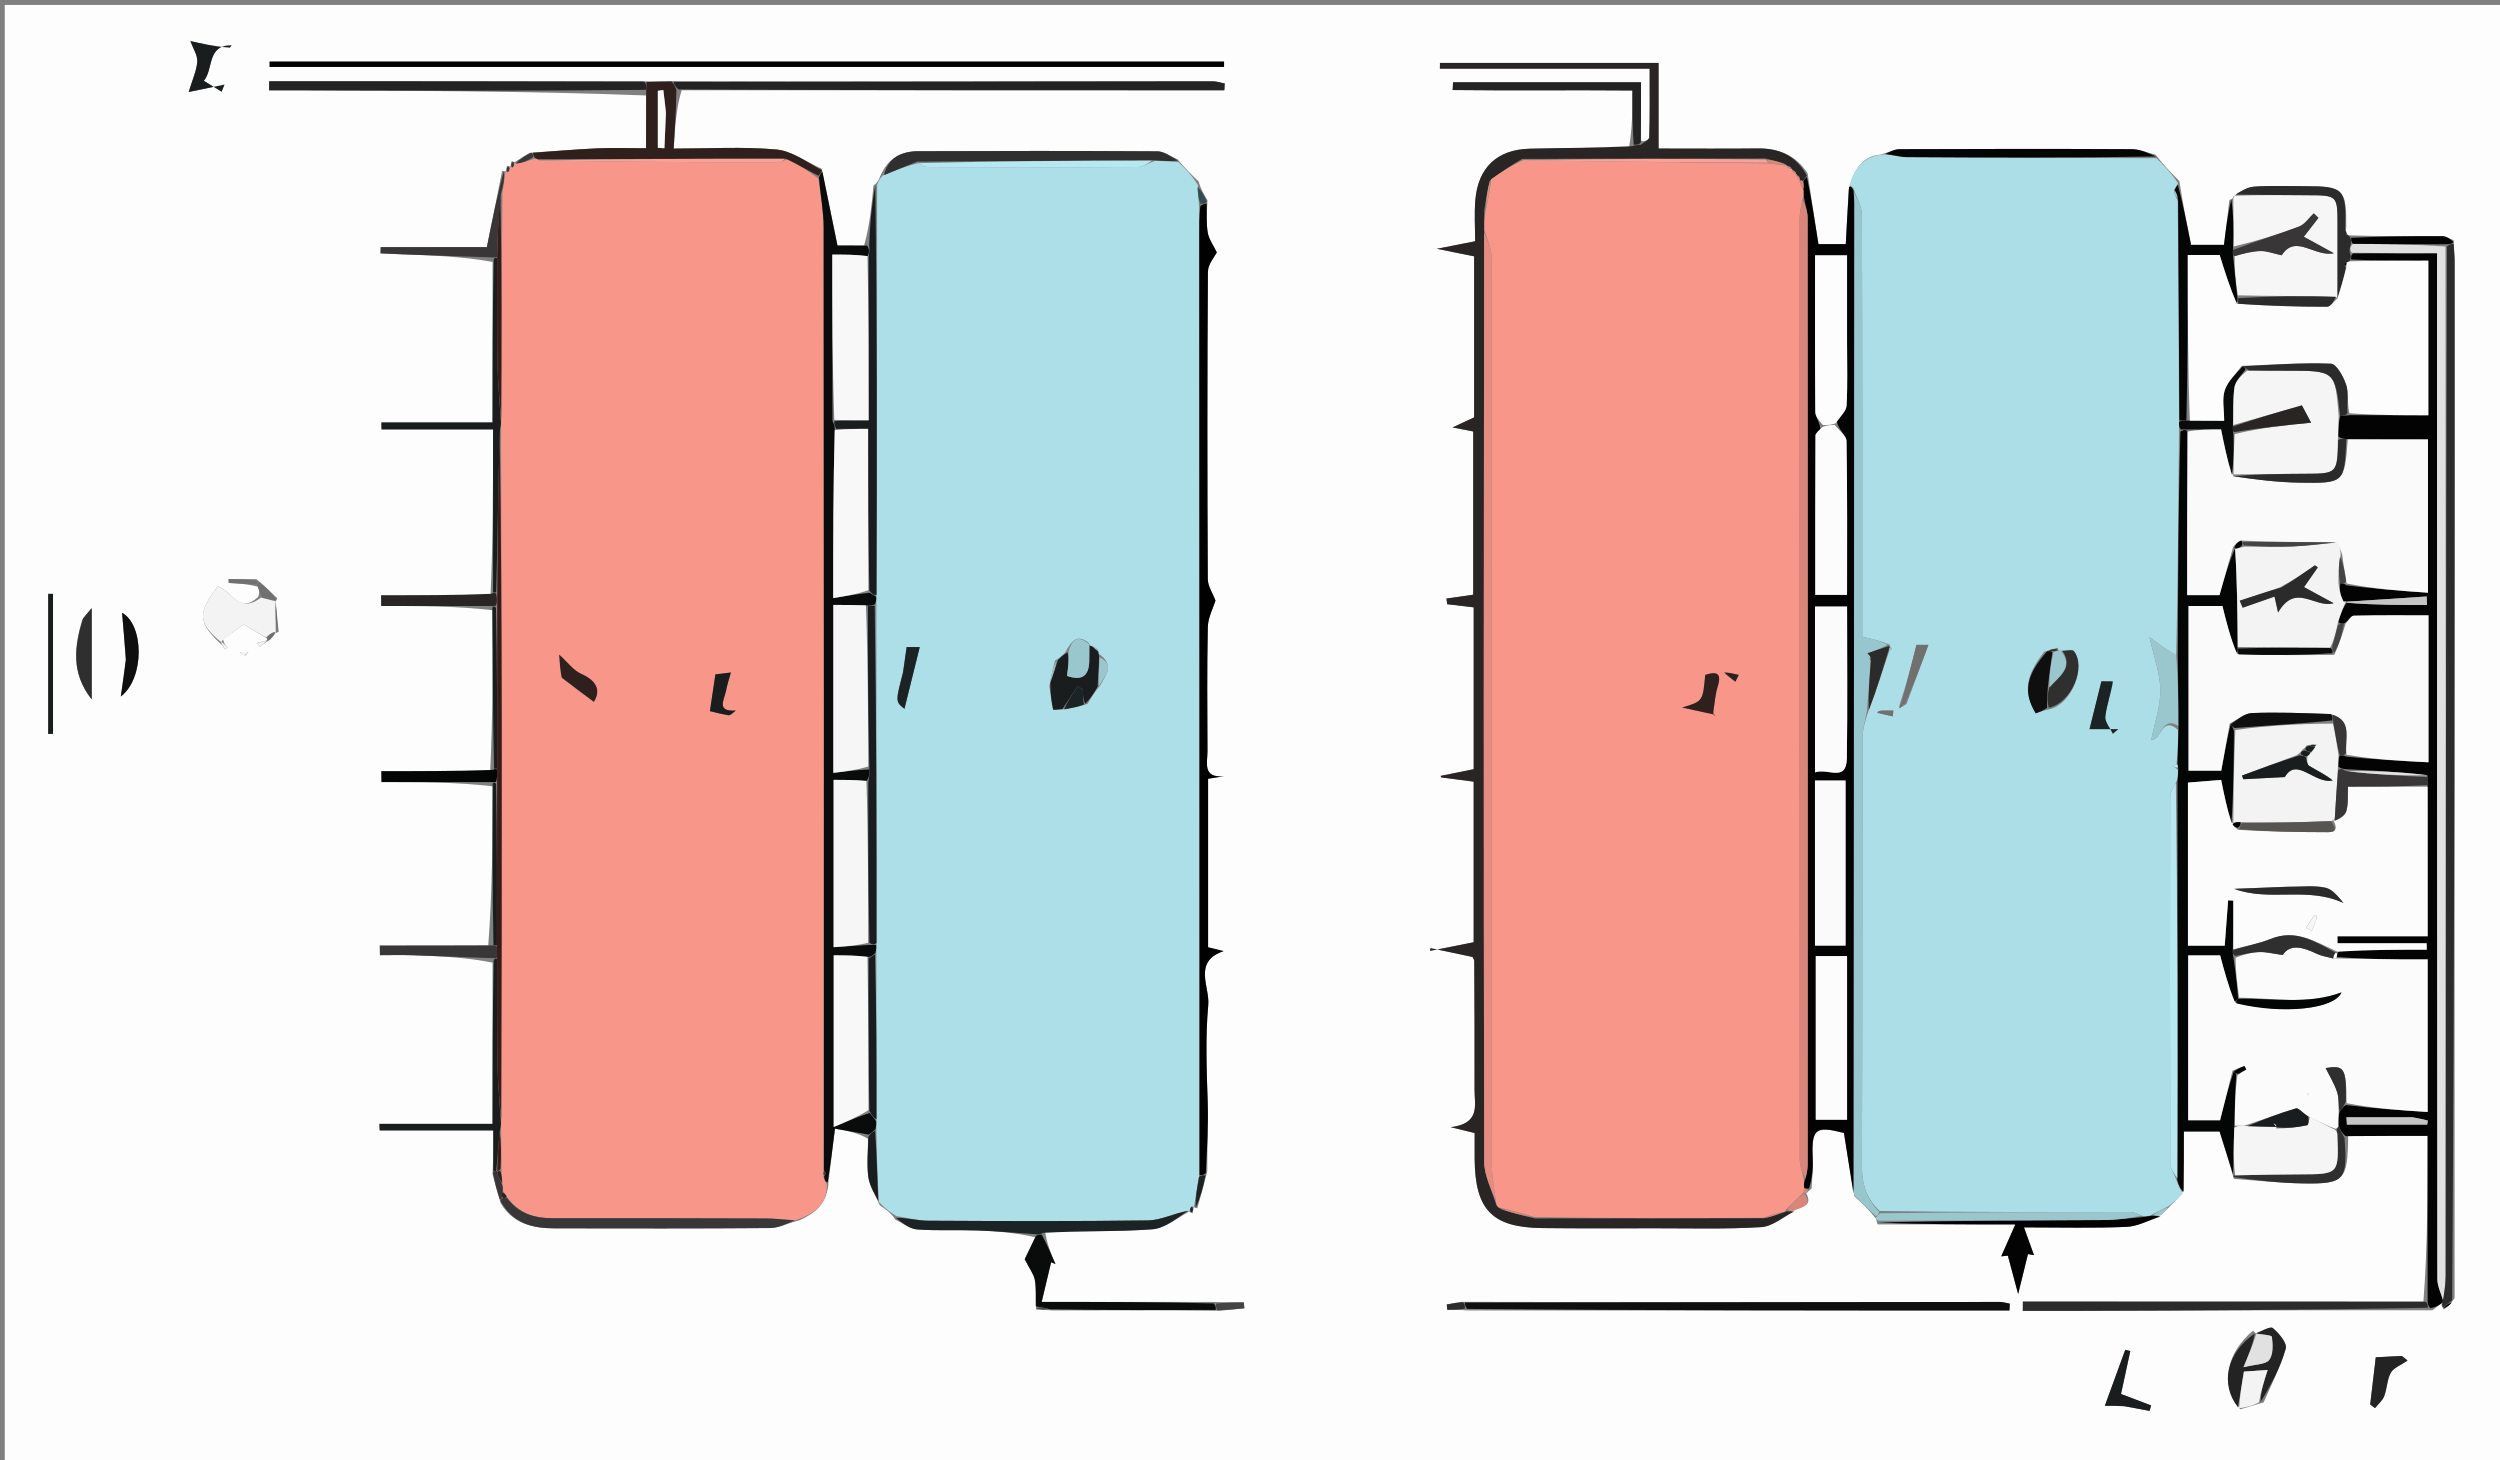 <svg version="1.1" id="Layer_1" xmlns="http://www.w3.org/2000/svg" xmlns:xlink="http://www.w3.org/1999/xlink" x="0px" y="0px"
	 width="100%" viewBox="0 0 553 323" enable-background="new 0 0 553 323" xml:space="preserve">
<rect x="0" y="0" width="553" height="323" fill="#808080" stroke="none"/>
<path fill="#FDFDFD" opacity="1" stroke="none" 
	d="
M358,324 
	C238.701,324 119.901,324 1.051,324 
	C1.051,216.398 1.051,108.796 1.051,1.097 
	C185.216,1.097 369.432,1.097 553.824,1.097 
	C553.824,108.666 553.824,216.333 553.824,324 
	C488.796,324 423.648,324 358,324 
M112.888,36.888 
	C112.888,36.888 112.838,36.895 112.155,36.66 
	C112.069,37.058 111.982,37.457 111.844,37.889 
	C111.844,37.889 111.819,37.944 111.063,37.827 
	C109.988,43.202 108.913,48.576 107.694,54.671 
	C100.166,54.671 92.186,54.671 84.206,54.671 
	C84.196,55.128 84.186,55.586 84.176,56.043 
	C85.883,56.119 87.59,56.204 89.297,56.268 
	C95.87,56.514 102.442,56.754 108.951,57.932 
	C108.951,69.504 108.951,81.076 108.951,93.442 
	C100.448,93.442 92.409,93.442 84.369,93.442 
	C84.379,93.954 84.389,94.465 84.399,94.977 
	C92.515,94.977 100.63,94.977 109.063,94.977 
	C109.063,107.48 109.063,119.249 108.508,131.686 
	C100.441,131.686 92.374,131.686 84.306,131.686 
	C84.311,132.471 84.316,133.256 84.321,134.042 
	C92.506,134.042 100.691,134.042 108.939,134.972 
	C108.981,146.656 109.023,158.34 108.426,170.591 
	C100.403,170.591 92.38,170.591 84.357,170.591 
	C84.369,171.391 84.381,172.191 84.393,172.992 
	C92.603,172.992 100.812,172.992 108.954,173.928 
	C108.938,185.61 108.922,197.291 107.996,209.162 
	C100.001,209.162 92.007,209.162 84.012,209.162 
	C84.022,209.87 84.033,210.577 84.043,211.285 
	C86.451,211.285 88.86,211.218 91.265,211.298 
	C97.182,211.495 103.096,211.759 108.951,212.933 
	C108.951,224.531 108.951,236.13 108.951,248.6 
	C100.264,248.6 92.098,248.6 83.932,248.6 
	C83.952,249.08 83.971,249.56 83.991,250.04 
	C92.205,250.04 100.42,250.04 109.114,250.04 
	C109.114,253.393 109.114,256.188 108.957,259.739 
	C109.457,261.647 109.957,263.556 110.719,266.102 
	C113.43,270.674 117.828,271.701 122.662,271.708 
	C138.563,271.729 154.465,271.773 170.365,271.641 
	C172.294,271.625 174.215,270.591 176.825,269.938 
	C180.283,268.354 183.118,266.299 183.277,261.168 
	C183.725,257.527 184.174,253.886 184.694,249.664 
	C187.257,250.113 189.711,250.543 192.013,251.892 
	C192.002,254.719 191.698,257.586 192.078,260.359 
	C192.346,262.323 193.538,264.16 194.626,266.636 
	C195.828,267.419 197.03,268.203 198.082,269.807 
	C199.674,270.555 201.226,271.831 202.864,271.951 
	C207.32,272.28 211.815,272.018 216.287,272.181 
	C220.643,272.34 224.989,272.736 228.982,273.685 
	C228.025,275.685 227.069,277.685 226.665,278.532 
	C227.757,280.698 228.684,281.859 228.91,283.143 
	C229.242,285.036 229.074,287.016 229.189,289.694 
	C230.135,289.722 231.082,289.75 232.957,289.874 
	C244.948,289.835 256.938,289.796 269.74,289.944 
	C271.576,289.762 273.412,289.58 275.249,289.398 
	C275.212,288.963 275.175,288.527 275.139,288.092 
	C273.082,288.092 271.026,288.092 268.041,287.988 
	C255.82,287.988 243.599,287.988 230.416,287.988 
	C231.23,284.57 231.869,281.888 232.508,279.206 
	C232.829,279.342 233.151,279.479 233.472,279.616 
	C232.528,277.421 231.584,275.227 231.163,272.293 
	C239.074,272.229 247.009,272.503 254.881,271.919 
	C257.697,271.711 260.358,269.428 263.005,268.027 
	C263.005,268.027 263.089,268.083 263.819,268.376 
	C263.907,267.946 263.995,267.516 264.037,267.012 
	C264.037,267.012 264.109,267.06 264.837,267.287 
	C265.527,264.855 266.218,262.422 267.054,259.1 
	C267.003,253.982 267.304,248.873 267.14,243.745 
	C266.911,236.591 266.609,229.381 267.267,222.282 
	C267.636,218.303 263.794,212.696 270.664,210.389 
	C269.42,210.081 268.24,209.789 267.227,209.539 
	C267.227,196.859 267.227,184.56 267.227,172.263 
	C268.501,172.058 269.62,171.877 270.738,171.697 
	C265.938,172.159 267.099,168.723 267.092,166.159 
	C267.065,157 266.968,147.838 267.169,138.684 
	C267.214,136.597 268.348,134.534 268.863,132.848 
	C268.287,131.299 267.168,129.683 267.16,128.06 
	C267.045,105.414 267.029,82.766 267.189,60.12 
	C267.201,58.408 268.734,56.706 269.16,55.826 
	C268.417,54.281 267.416,52.954 267.162,51.497 
	C266.795,49.39 266.968,47.188 267.085,44.268 
	C266.382,43.148 265.68,42.028 265.138,40.148 
	C263.648,38.715 262.158,37.282 260.451,35.223 
	C258.971,34.614 257.495,33.485 256.012,33.475 
	C238.376,33.359 220.739,33.374 203.103,33.447 
	C199.367,33.462 196.387,34.93 194.647,39.109 
	C194.438,39.7 194.23,40.291 193.201,41.087 
	C192.807,45.395 192.413,49.702 191.142,54.305 
	C188.904,54.305 186.667,54.305 185.243,54.305 
	C184.041,48.404 182.983,43.211 181.774,37.339 
	C178.433,35.849 175.18,33.381 171.732,33.07 
	C164.402,32.408 156.97,32.868 149.021,32.868 
	C149.316,28.069 149.567,23.998 150.778,19.968 
	C190.791,19.968 230.805,19.968 270.819,19.968 
	C270.849,19.468 270.879,18.968 270.91,18.468 
	C270.025,18.3 269.14,17.984 268.256,17.985 
	C228.501,18.011 188.747,18.065 148.15,17.952 
	C146.436,18.015 144.722,18.078 142.082,17.975 
	C114.567,17.975 87.053,17.975 59.538,17.975 
	C59.537,18.643 59.536,19.31 59.534,19.977 
	C61.232,19.977 62.929,19.972 64.626,19.977 
	C90.724,20.059 116.822,20.141 142.908,21.119 
	C142.908,24.889 142.908,28.659 142.908,32.79 
	C138.917,32.79 135.449,32.666 131.993,32.82 
	C127.287,33.031 122.591,33.454 117.136,33.801 
	C116.069,34.472 115.001,35.144 113.88,35.843 
	C113.88,35.843 113.848,35.895 113.172,35.651 
	C113.079,36.047 112.987,36.443 112.888,36.888 
M58.636,141.809 
	C58.046,141.934 57.456,142.06 56.866,142.186 
	C57.086,142.497 57.306,142.808 57.525,143.12 
	C58.086,142.612 58.647,142.105 59.765,141.515 
	C60.193,141.009 60.622,140.504 60.988,139.996 
	C60.988,139.996 60.991,140.058 61.642,139.767 
	C61.421,137.495 61.2,135.222 60.972,133.02 
	C60.972,133.02 61.041,133.037 61.326,132.34 
	C60.024,131.062 58.723,129.785 56.705,128.101 
	C54.659,128.101 52.613,128.101 50.567,128.101 
	C50.576,128.384 50.584,128.667 50.592,128.949 
	C52.646,129.054 54.699,129.159 57.117,129.799 
	C57.31,130.547 57.503,131.294 57.042,132.097 
	C52.836,135.981 51.126,130.514 48.167,129.728 
	C43.628,135.668 43.76,137.791 49.024,142.599 
	C49.278,142.948 49.531,143.298 49.784,143.647 
	C49.966,143.497 50.148,143.347 50.33,143.197 
	C49.908,142.782 49.486,142.367 49.358,141.359 
	C50.911,140.249 52.464,139.139 53.879,138.127 
	C55.753,139.22 57.293,140.118 59.139,141.264 
	C59.139,141.264 59.244,141.645 58.636,141.809 
M399.521,263.951 
	C399.813,263.763 399.988,263.498 400.732,262.847 
	C400.823,260.758 401.072,258.661 400.976,256.581 
	C400.656,249.642 401.475,248.956 407.886,250.612 
	C408.603,255.179 409.291,259.556 410.19,264.583 
	C411.781,266.062 413.372,267.54 414.952,269.538 
	C414.989,269.707 415.027,269.877 415.344,270.841 
	C425.228,270.841 435.112,270.841 445.794,270.841 
	C444.346,274.116 443.506,276.014 442.667,277.912 
	C443.157,277.857 443.647,277.802 444.137,277.746 
	C444.941,280.748 445.745,283.75 446.412,286.237 
	C447.052,283.638 447.819,280.52 448.586,277.402 
	C449.029,277.482 449.472,277.562 449.915,277.642 
	C449.242,275.772 448.569,273.902 447.702,271.495 
	C455.786,271.495 463.084,271.697 470.36,271.385 
	C472.898,271.276 475.381,269.898 478.186,268.584 
	C478.748,268.072 479.311,267.56 480.293,266.513 
	C481.152,265.673 482.01,264.834 483.07,263.263 
	C483.07,258.909 483.07,254.554 483.07,250.287 
	C486.37,250.287 489.094,250.287 490.977,250.287 
	C492.097,253.848 493.063,256.916 494.133,260.777 
	C499.208,261.124 504.28,261.684 509.361,261.77 
	C518.644,261.926 519.318,261.113 519.411,251.253 
	C525.332,251.253 531.254,251.253 536.991,251.253 
	C536.991,263.777 536.991,275.871 536.056,287.915 
	C506.523,287.915 476.991,287.915 447.458,287.915 
	C447.454,288.599 447.449,289.282 447.444,289.965 
	C451.163,289.965 454.881,289.975 458.599,289.964 
	C484.752,289.882 510.904,289.795 538.045,289.832 
	C538.877,289.206 539.709,288.581 540.454,287.974 
	C540.454,287.974 540.477,288.06 540.021,288.602 
	C540.145,288.802 540.269,289.003 540.535,289.681 
	C541.29,289.134 542.045,288.587 542.957,287.109 
	C542.963,210.713 542.97,134.317 542.964,57.921 
	C542.964,56.598 542.813,55.275 542.754,53.137 
	C541.923,52.825 541.092,52.245 540.259,52.242 
	C533.526,52.215 526.792,52.295 519.633,52.063 
	C519.466,52.031 519.299,51.999 519.034,51.496 
	C519.034,51.496 518.849,51.051 518.988,50.188 
	C519.045,41.808 518.443,41.199 510.032,41.187 
	C506.228,41.182 502.413,41.025 498.626,41.283 
	C497.052,41.39 495.54,42.402 494,43.501 
	C494,43.501 494,43.999 493.142,44.223 
	C492.753,47.465 492.363,50.707 491.949,54.159 
	C489.383,54.159 486.8,54.159 484.655,54.159 
	C483.738,49.521 482.874,45.154 482.067,40.041 
	C480.391,38.361 478.714,36.682 476.81,34.225 
	C475.07,33.798 473.332,33.011 471.59,33.001 
	C454.458,32.912 437.325,32.93 420.193,33.001 
	C419.003,33.006 417.817,33.685 415.951,34.2 
	C411.842,34.609 410.16,37.472 408.924,41.861 
	C408.711,45.934 408.499,50.007 408.291,54.001 
	C405.809,54.001 403.78,54.001 402.242,54.001 
	C401.417,48.715 400.661,43.872 399.846,38.341 
	C397.242,34.341 393.475,32.782 388.799,32.837 
	C381.651,32.92 374.501,32.859 366.876,32.859 
	C366.876,26.311 366.876,20.064 366.876,13.916 
	C350.435,13.916 334.477,13.916 318.518,13.916 
	C318.513,14.342 318.508,14.768 318.503,15.193 
	C333.872,15.193 349.241,15.193 364.902,15.193 
	C364.902,20.768 364.969,25.576 364.814,30.377 
	C364.795,30.947 363.568,31.479 362.994,31.097 
	C362.994,26.839 362.994,22.582 362.994,18.193 
	C348.728,18.193 335.07,18.193 321.411,18.193 
	C321.383,18.767 321.356,19.34 321.329,19.914 
	C334.478,20.075 347.646,19.894 361.085,20.017 
	C361.085,24.421 361.085,28.223 360.337,32.666 
	C353.013,32.734 345.688,32.717 338.368,32.896 
	C331.185,33.071 326.94,37.07 326.345,44.252 
	C326.089,47.344 326.302,50.475 326.302,53.368 
	C322.558,54.105 319.402,54.726 317.821,55.037 
	C319.573,55.389 322.798,56.038 326.075,56.697 
	C326.075,68.749 326.075,80.547 326.075,92.324 
	C324.739,92.949 323.501,93.527 321.308,94.552 
	C323.566,94.99 324.833,95.236 325.878,95.439 
	C325.878,107.773 325.878,119.688 325.878,131.55 
	C323.693,131.862 321.824,132.129 319.955,132.397 
	C320.011,132.814 320.067,133.231 320.122,133.648 
	C322.017,133.874 323.911,134.1 325.984,134.347 
	C325.984,146.389 325.984,158.305 325.984,170.147 
	C323.397,170.671 321.026,171.151 318.655,171.631 
	C318.725,171.766 318.795,171.9 318.833,171.974 
	C321.257,172.288 323.628,172.596 325.976,172.901 
	C325.976,185.046 325.976,196.795 325.976,208.429 
	C322.596,209.103 319.451,209.731 316.305,210.359 
	C316.344,210.142 316.382,209.926 316.421,209.71 
	C319.521,210.366 322.621,211.021 325.736,211.68 
	C325.877,212.012 326.11,212.305 326.111,212.599 
	C326.152,222.087 326.205,231.575 326.173,241.062 
	C326.162,244.424 327.531,248.514 320.913,249.335 
	C323.577,249.984 324.868,250.299 326.192,250.621 
	C326.192,252.782 326.176,254.611 326.195,256.439 
	C326.311,267.646 330.071,271.52 341.155,271.648 
	C349.478,271.745 357.803,271.705 366.127,271.695 
	C373.951,271.686 381.793,271.92 389.59,271.438 
	C392.085,271.283 394.459,269.183 397.238,267.398 
	C399.036,266.921 400.926,266.494 399.521,263.951 
M50.54,11.009 
	C47.422,10.298 44.305,9.586 42.116,9.086 
	C42.712,10.75 43.729,12.233 43.633,13.639 
	C43.493,15.672 42.547,17.649 41.733,20.354 
	C44.76,19.725 47.218,19.213 49.675,18.702 
	C49.458,19.238 49.24,19.775 49.022,20.312 
	C47.712,19.499 46.402,18.687 45.092,17.874 
	C47.249,15.338 45.731,9.924 51.06,10.105 
	C51.06,10.105 51.163,9.93 51.163,9.93 
	C51.163,9.93 51.158,10.158 50.54,11.009 
M500.719,310.206 
	C502.417,306.261 504.445,302.409 505.607,298.312 
	C505.95,297.103 504.105,294.883 502.739,293.768 
	C502.169,293.303 500.232,294.512 498.993,294.981 
	C498.993,294.981 498.965,294.907 498.378,294.332 
	C492.432,299.305 491.064,306.248 495.53,311.744 
	C497.026,311.297 498.522,310.849 500.719,310.206 
M323.224,287.968 
	C322.156,288.161 321.089,288.353 320.022,288.546 
	C320.062,288.939 320.103,289.332 320.143,289.724 
	C321.442,289.724 322.741,289.724 324.96,289.878 
	C364.802,289.878 404.643,289.878 444.485,289.878 
	C444.514,289.378 444.543,288.878 444.571,288.377 
	C443.836,288.243 443.101,287.99 442.366,287.99 
	C402.917,288.021 363.468,288.072 323.224,287.968 
M154.5,13.619 
	C122.878,13.619 91.257,13.619 59.635,13.619 
	C59.639,14.014 59.642,14.409 59.646,14.803 
	C130.017,14.803 200.388,14.803 270.759,14.803 
	C270.76,14.409 270.761,14.014 270.762,13.619 
	C232.341,13.619 193.921,13.619 154.5,13.619 
M530.975,299.92 
	C528.819,300.042 526.662,300.165 525.521,300.23 
	C525.109,303.711 524.698,307.187 524.287,310.663 
	C524.64,310.936 524.994,311.209 525.348,311.482 
	C526.045,310.606 526.999,309.828 527.382,308.83 
	C528.027,307.156 528.001,305.171 528.847,303.643 
	C529.445,302.561 531.015,302.017 532.55,300.957 
	C532.8,301.231 532.213,300.589 530.975,299.92 
M18.15,137.141 
	C16.487,143.027 15.64,148.799 20.29,154.714 
	C20.29,147.656 20.29,141.537 20.29,134.505 
	C19.347,135.61 18.962,136.06 18.15,137.141 
M27.844,146.23 
	C27.473,148.823 27.103,151.416 26.724,154.069 
	C32.023,150.005 31.871,138.229 27.006,135.547 
	C27.27,138.636 27.558,142.001 27.844,146.23 
M470.124,311.085 
	C471.912,311.419 473.699,311.753 475.487,312.087 
	C475.601,311.686 475.715,311.285 475.829,310.884 
	C473.571,310.025 471.312,309.166 469.168,308.35 
	C469.878,305.069 470.549,301.966 471.22,298.864 
	C470.849,298.767 470.477,298.669 470.106,298.572 
	C468.598,302.709 467.09,306.846 465.591,310.958 
	C466.727,310.958 468.017,310.958 470.124,311.085 
M10.665,143.517 
	C10.665,149.796 10.665,156.076 10.665,162.355 
	C11.019,162.342 11.372,162.33 11.726,162.317 
	C11.726,152 11.726,141.684 11.726,131.367 
	C11.372,131.362 11.019,131.358 10.665,131.353 
	C10.665,135.078 10.665,138.802 10.665,143.517 
M54.295,144.997 
	C54.509,144.735 54.724,144.473 54.938,144.211 
	C54.31,144.216 53.683,144.222 53.055,144.227 
	C53.28,144.484 53.505,144.742 54.295,144.997 
M21.402,155.478 
	C21.402,155.478 21.524,155.401 21.402,155.478 
M25.402,133.483 
	C25.402,133.483 25.524,133.408 25.402,133.483 
z"/>
<path fill="#F89689" opacity="1" stroke="none" 
	d="
M182.882,261.923 
	C183.118,266.299 180.283,268.354 176.062,269.916 
	C173.327,269.765 171.357,269.529 169.385,269.522 
	C153.629,269.473 137.872,269.442 122.116,269.463 
	C118.068,269.468 114.625,268.331 112.059,264.643 
	C111.674,264.029 111.374,263.733 111.22,263.23 
	C111.272,262.702 111.177,262.381 111.092,261.676 
	C111.026,260.528 110.95,259.766 110.931,258.556 
	C110.918,255.41 110.848,252.711 110.833,249.678 
	C110.852,248.894 110.815,248.445 110.867,247.534 
	C110.967,218.485 111.009,189.898 110.981,161.311 
	C110.959,139.211 110.849,117.112 110.834,94.678 
	C110.853,93.895 110.816,93.446 110.867,92.535 
	C110.971,75.702 110.987,59.331 111.128,42.583 
	C111.442,40.786 111.631,39.365 111.819,37.944 
	C111.819,37.944 111.844,37.889 112.253,38.095 
	C112.72,37.833 112.779,37.364 112.838,36.895 
	C112.838,36.895 112.888,36.888 113.275,37.079 
	C113.724,36.812 113.786,36.354 113.848,35.895 
	C113.848,35.895 113.88,35.843 114.094,36.195 
	C115.526,36.061 116.743,35.574 118.235,35.118 
	C118.692,35.178 118.874,35.208 119.384,35.482 
	C137.189,35.808 154.666,35.897 172.144,35.941 
	C172.744,35.942 173.345,35.478 174.292,35.207 
	C176.735,36.492 178.833,37.803 181.036,39.514 
	C181.506,43.358 182.185,46.8 182.188,50.243 
	C182.258,119.808 182.249,189.373 182.158,259.211 
	C182.104,259.674 182.149,259.863 182.155,260.337 
	C182.372,261.056 182.627,261.489 182.882,261.923 
M124.482,150.121 
	C126.689,151.766 128.897,153.41 131.361,155.247 
	C132.72,153.072 132.462,150.777 128.532,149.042 
	C126.859,148.304 125.631,146.556 123.699,144.815 
	C123.794,146.388 123.891,147.995 124.482,150.121 
M161.602,158.202 
	C161.989,157.856 162.376,157.509 162.763,157.163 
	C158.271,157.489 160.28,154.645 160.626,152.69 
	C160.842,151.47 161.26,150.285 161.676,148.758 
	C160.288,148.922 159.213,149.05 158.247,149.165 
	C157.828,151.967 157.449,154.501 157.029,157.308 
	C158.458,157.664 159.708,157.976 161.602,158.202 
z"/>
<path fill="#ACDFE7" opacity="1" stroke="none" 
	d="
M260.668,35.849 
	C262.158,37.282 263.648,38.715 264.975,40.948 
	C264.959,42.869 265.106,43.991 265.24,45.574 
	C265.243,48.034 265.274,50.033 265.275,52.032 
	C265.303,121.334 265.33,190.636 265.225,260.341 
	C264.766,262.849 264.437,264.954 264.109,267.06 
	C264.109,267.06 264.037,267.012 263.675,266.834 
	C263.239,267.132 263.164,267.607 263.089,268.083 
	C263.089,268.083 263.005,268.027 262.7,267.81 
	C259.598,268.415 256.812,269.911 254.005,269.951 
	C237.771,270.18 221.532,270.11 205.295,270.021 
	C202.939,270.008 200.586,269.348 198.232,268.987 
	C197.03,268.203 195.828,267.419 194.414,265.879 
	C194.062,260.084 193.923,255.046 193.848,249.674 
	C193.87,248.89 193.827,248.441 193.883,247.532 
	C193.914,235.052 193.847,223.03 193.845,210.679 
	C193.87,209.908 193.83,209.465 193.887,208.561 
	C193.916,183.392 193.85,158.685 193.848,133.649 
	C193.869,132.88 193.826,132.439 193.882,131.538 
	C193.994,101.013 194.008,70.947 194.021,40.881 
	C194.23,40.291 194.438,39.7 195.25,38.836 
	C198.195,37.627 200.538,36.69 203.154,36.091 
	C204.053,36.614 204.679,36.957 205.305,36.959 
	C220.758,36.994 236.212,37.022 251.665,36.941 
	C252.833,36.935 253.998,36.105 255.502,35.565 
	C257.449,35.598 259.058,35.724 260.668,35.849 
M242.805,143.626 
	C242.524,143.422 242.244,143.219 241.497,142.902 
	C241.497,142.902 241.022,142.835 240.843,142.207 
	C238.243,140.115 237.022,141.786 235.58,144.372 
	C235.06,144.918 234.539,145.463 233.355,146.131 
	C232.941,147.764 232.528,149.396 232.122,151.823 
	C232.371,153.545 232.582,155.275 232.957,156.969 
	C232.98,157.073 234.286,156.894 235.773,156.899 
	C237.192,156.605 238.61,156.31 240.577,155.699 
	C241.313,154.436 242.049,153.173 243.406,151.55 
	C244.61,149.321 246.656,147.069 243.006,144.581 
	C243.006,144.581 242.934,144.143 242.805,143.626 
M199.676,149.072 
	C198.071,155.202 198.071,155.202 200.064,156.796 
	C201.123,152.521 202.284,147.84 203.452,143.126 
	C202.598,143.126 201.294,143.126 200.546,143.126 
	C200.287,145.022 200.061,146.683 199.676,149.072 
z"/>
<path fill="#ACDEE7" opacity="1" stroke="none" 
	d="
M409.103,40.969 
	C410.16,37.472 411.842,34.609 416.737,34.139 
	C418.963,34.313 420.401,34.746 421.842,34.756 
	C440.241,34.873 458.639,34.93 477.038,35.002 
	C478.714,36.682 480.391,38.361 481.772,40.516 
	C481.335,41.322 481.192,41.654 480.842,42.139 
	C480.963,42.877 481.291,43.461 481.711,44.502 
	C481.895,60.972 481.987,76.984 481.998,93.328 
	C481.972,94.107 482.026,94.555 481.99,95.464 
	C481.841,112.271 481.781,128.618 481.371,144.969 
	C479.279,143.714 477.537,142.454 475.467,140.956 
	C476.401,145.205 477.81,148.91 477.864,152.634 
	C477.916,156.273 476.586,159.932 475.846,163.67 
	C478.14,163.787 478.158,158.178 481.789,161.475 
	C481.791,164.281 481.725,166.647 481.446,169.044 
	C481.014,169.218 480.794,169.361 480.574,169.505 
	C480.936,169.666 481.297,169.826 481.758,170.359 
	C481.791,171.492 481.725,172.253 481.294,173.144 
	C480.62,174.328 480.042,175.381 480.04,176.435 
	C479.99,203.362 479.98,230.289 480.064,257.215 
	C480.067,258.473 480.999,259.729 481.502,261.319 
	C481.96,262.433 482.414,263.214 482.869,263.994 
	C482.01,264.834 481.152,265.673 479.739,266.777 
	C478.111,267.601 477.038,268.162 475.664,268.858 
	C474.931,269.066 474.498,269.138 473.776,268.901 
	C472.691,268.417 471.897,268.09 471.103,268.091 
	C452.717,268.103 434.331,268.151 415.799,267.865 
	C412.486,264.836 411.832,261.405 411.851,257.326 
	C411.997,226.022 411.911,194.717 411.976,163.412 
	C411.981,161.32 412.63,159.229 413.384,157.06 
	C415.105,152.613 416.421,148.243 417.962,143.88 
	C418.31,143.802 418.546,143.658 418.539,143.644 
	C418.412,143.408 418.255,143.188 418.074,142.977 
	C418.042,142.99 418.029,142.923 417.956,142.569 
	C416.104,141.804 414.326,141.392 411.931,140.836 
	C411.931,139.551 411.931,137.757 411.931,135.962 
	C411.932,106.486 411.965,77.01 411.854,47.534 
	C411.847,45.683 410.713,43.836 410.022,41.734 
	C409.662,41.311 409.382,41.14 409.103,40.969 
M455.182,143.274 
	C454.386,143.474 453.59,143.673 452.179,144.167 
	C448.023,149.496 447.515,153.175 450.303,157.793 
	C451.183,157.472 452.062,157.151 453.692,156.804 
	C458.284,155.46 461.485,147.567 458.755,144.04 
	C458.426,143.615 457.083,143.976 455.624,143.939 
	C455.43,143.962 455.236,143.985 455.182,143.274 
M421.709,155.733 
	C423.316,151.403 424.923,147.073 426.569,142.64 
	C425.363,142.64 424.092,142.64 423.923,142.64 
	C422.752,147.256 421.691,151.435 420.179,155.942 
	C420.172,156.181 420.166,156.42 420.159,156.658 
	C420.47,156.473 420.78,156.288 421.709,155.733 
M467.057,150.712 
	C466.095,150.712 465.134,150.712 464.828,150.712 
	C463.888,154.505 463.068,157.81 462.209,161.277 
	C464.211,161.277 466.397,161.277 468.584,161.277 
	C468.176,161.628 467.768,161.978 467.361,162.329 
	C466.763,161.045 465.554,159.69 465.694,158.493 
	C466.001,155.872 466.993,153.331 467.057,150.712 
M415.919,157.202 
	C415.769,157.257 415.602,157.288 415.474,157.374 
	C415.378,157.439 415.33,157.576 415.261,157.681 
	C416.404,157.94 417.546,158.199 418.689,158.459 
	C418.73,158.032 418.771,157.605 418.812,157.178 
	C418.1,157.178 417.388,157.178 415.919,157.202 
z"/>
<path fill="#292525" opacity="1" stroke="none" 
	d="
M396.889,267.974 
	C394.459,269.183 392.085,271.283 389.59,271.438 
	C381.793,271.92 373.951,271.686 366.127,271.695 
	C357.803,271.705 349.478,271.745 341.155,271.648 
	C330.071,271.52 326.311,267.646 326.195,256.439 
	C326.176,254.611 326.192,252.782 326.192,250.621 
	C324.868,250.299 323.577,249.984 320.913,249.335 
	C327.531,248.514 326.162,244.424 326.173,241.062 
	C326.205,231.575 326.152,222.087 326.111,212.599 
	C326.11,212.305 325.877,212.012 325.736,211.68 
	C322.621,211.021 319.521,210.366 316.421,209.71 
	C316.382,209.926 316.344,210.142 316.305,210.359 
	C319.451,209.731 322.596,209.103 325.976,208.429 
	C325.976,196.795 325.976,185.046 325.976,172.901 
	C323.628,172.596 321.257,172.288 318.833,171.974 
	C318.795,171.9 318.725,171.766 318.655,171.631 
	C321.026,171.151 323.397,170.671 325.984,170.147 
	C325.984,158.305 325.984,146.389 325.984,134.347 
	C323.911,134.1 322.017,133.874 320.122,133.648 
	C320.067,133.231 320.011,132.814 319.955,132.397 
	C321.824,132.129 323.693,131.862 325.878,131.55 
	C325.878,119.688 325.878,107.773 325.878,95.439 
	C324.833,95.236 323.566,94.99 321.308,94.552 
	C323.501,93.527 324.739,92.949 326.075,92.324 
	C326.075,80.547 326.075,68.749 326.075,56.697 
	C322.798,56.038 319.573,55.389 317.821,55.037 
	C319.402,54.726 322.558,54.105 326.302,53.368 
	C326.302,50.475 326.089,47.344 326.345,44.252 
	C326.94,37.07 331.185,33.071 338.368,32.896 
	C345.688,32.717 353.013,32.734 361.013,32.341 
	C362.094,32.021 362.498,32.024 362.902,32.028 
	C363.568,31.479 364.795,30.947 364.814,30.377 
	C364.969,25.576 364.902,20.768 364.902,15.193 
	C349.241,15.193 333.872,15.193 318.503,15.193 
	C318.508,14.768 318.513,14.342 318.518,13.916 
	C334.477,13.916 350.435,13.916 366.876,13.916 
	C366.876,20.064 366.876,26.311 366.876,32.859 
	C374.501,32.859 381.651,32.92 388.799,32.837 
	C393.475,32.782 397.242,34.341 399.66,38.808 
	C399.241,39.516 399.059,39.791 398.737,40.028 
	C398.546,39.957 398.159,39.83 398.097,39.872 
	C398.034,39.913 398.18,39.881 398.148,39.638 
	C398.002,39.067 397.79,38.828 397.441,38.644 
	C397.404,38.61 397.366,38.517 397.291,38.331 
	C397.069,37.911 396.867,37.742 396.553,37.562 
	C396.496,37.485 396.334,37.381 396.212,37.206 
	C395.886,36.814 395.636,36.691 395.306,36.662 
	C395.272,36.664 395.243,36.604 395.018,36.361 
	C393.516,35.792 392.239,35.468 390.501,35.073 
	C372.379,35.063 354.718,35.124 336.701,35.149 
	C334.177,36.624 332.009,38.133 329.576,39.907 
	C329.005,42.125 328.699,44.079 328.325,46.44 
	C328.293,48.221 328.328,49.595 328.288,51.434 
	C328.205,120.274 328.162,188.649 328.303,257.024 
	C328.31,260.102 329.985,263.177 330.948,266.466 
	C331.184,266.947 331.429,267.1 331.953,267.432 
	C334.463,268.295 336.765,268.865 339.524,269.52 
	C356.631,269.531 373.281,269.458 390.262,269.471 
	C391.869,269.112 393.146,268.667 394.583,268.189 
	C394.744,268.156 394.987,267.936 395.305,267.937 
	C396.044,267.949 396.467,267.962 396.889,267.974 
z"/>
<path fill="#030303" opacity="1" stroke="none" 
	d="
M536.991,287.966 
	C536.991,275.871 536.991,263.777 536.991,251.253 
	C531.254,251.253 525.332,251.253 518.861,251.314 
	C517.978,250.639 517.645,249.905 517.243,248.917 
	C517.221,247.785 517.266,246.905 517.524,245.878 
	C518.1,245.173 518.465,244.616 518.968,244.442 
	C525.062,245.206 531.019,245.587 536.997,245.968 
	C536.997,234.174 536.997,223.325 536.997,212.217 
	C534.627,212.217 532.651,212.238 530.676,212.213 
	C526.053,212.153 521.43,212.072 516.876,211.692 
	C516.992,211.18 517.04,210.976 517.13,210.717 
	C517.172,210.664 517.097,210.55 517.44,210.306 
	C524.12,210.063 530.458,210.063 536.795,210.063 
	C536.785,209.593 536.774,209.123 536.764,208.653 
	C530.192,208.653 523.62,208.653 517.047,208.653 
	C517.045,208.137 517.044,207.621 517.042,207.105 
	C523.757,207.105 530.472,207.105 536.997,207.105 
	C536.997,195.506 536.997,184.756 536.97,173.656 
	C536.942,172.84 536.942,172.372 536.963,171.474 
	C531.071,170.752 525.157,170.461 518.919,170.139 
	C518.165,170.046 517.737,169.983 517.258,169.567 
	C517.236,168.5 517.263,167.788 517.548,167.105 
	C518.152,167.104 518.497,167.075 518.964,167.369 
	C525.074,168 531.062,168.305 537.185,168.618 
	C537.185,157.379 537.185,146.977 537.185,136.112 
	C531.534,136.112 526.088,136.054 520.646,136.192 
	C520.035,136.208 519.452,137.334 518.459,137.939 
	C517.799,137.963 517.536,137.992 517.231,137.501 
	C517.788,135.595 518.386,134.209 519.12,133.327 
	C525.122,133.831 530.987,133.831 536.853,133.831 
	C536.83,133.201 536.808,132.571 536.785,131.941 
	C530.846,132.339 524.908,132.737 518.41,133.138 
	C517.657,131.754 517.463,130.367 517.666,129.019 
	C518.328,129.056 518.593,129.055 518.975,129.455 
	C525.052,130.272 531.012,130.686 537.07,131.106 
	C537.07,119.305 537.07,108.413 537.07,97.189 
	C530.939,97.189 525.137,97.189 519.001,97.133 
	C518.222,97.03 517.775,96.984 517.262,96.534 
	C517.238,94.775 517.28,93.418 517.653,92.047 
	C518.422,91.967 518.86,91.901 519.747,91.845 
	C525.811,91.854 531.424,91.854 537.147,91.854 
	C537.147,80.289 537.147,69.233 537.147,57.664 
	C531.287,57.664 525.665,57.664 520.063,57.402 
	C520.062,56.792 520.041,56.443 520.486,56.055 
	C526.89,56.014 532.827,56.014 539.078,56.014 
	C539.078,58.041 539.078,59.667 539.078,61.294 
	C539.078,135.165 539.069,209.035 539.14,282.906 
	C539.141,284.589 540.054,286.272 540.541,287.955 
	C539.709,288.581 538.877,289.206 537.538,289.335 
	C537.017,288.547 537.004,288.257 536.991,287.966 
M533.228,247.137 
	C528.496,247.137 523.764,247.137 519.032,247.137 
	C519.065,247.679 519.099,248.221 519.132,248.763 
	C525.053,248.763 530.974,248.763 536.895,248.763 
	C536.942,248.468 536.988,248.172 537.035,247.876 
	C536.08,247.63 535.124,247.384 533.228,247.137 
M519.419,94.485 
	C519.419,94.485 519.506,94.439 519.419,94.485 
z"/>
<path fill="#030303" opacity="1" stroke="none" 
	d="
M398.927,40.1 
	C399.059,39.791 399.241,39.516 399.689,39.152 
	C400.661,43.872 401.417,48.715 402.242,54.001 
	C403.78,54.001 405.809,54.001 408.291,54.001 
	C408.499,50.007 408.711,45.934 409.013,41.415 
	C409.382,41.14 409.662,41.311 409.995,42.203 
	C410.099,43.587 410.194,44.248 410.193,44.91 
	C410.126,117.917 410.052,190.925 409.978,263.932 
	C409.291,259.556 408.603,255.179 407.886,250.612 
	C401.475,248.956 400.656,249.642 400.976,256.581 
	C401.072,258.661 400.823,260.758 400.146,262.92 
	C399.392,262.957 399.225,262.92 399.038,262.573 
	C399.03,261.846 399.041,261.43 399.351,260.719 
	C399.722,259.43 399.858,258.436 399.858,257.443 
	C399.872,187.694 399.88,117.946 399.845,48.197 
	C399.844,46.792 399.332,45.386 399.038,43.65 
	C398.973,42.88 398.928,42.441 398.948,41.689 
	C398.984,40.951 398.956,40.525 398.927,40.1 
M402.658,94.843 
	C402.285,95.341 401.588,95.838 401.585,96.339 
	C401.524,108.066 401.538,119.793 401.538,131.583 
	C403.952,131.583 405.987,131.583 408.568,131.583 
	C408.568,120.016 408.65,108.783 408.448,97.554 
	C408.427,96.354 406.747,95.183 406.304,93.256 
	C407.057,92.084 408.392,90.945 408.459,89.735 
	C408.716,85.103 408.566,80.45 408.566,75.804 
	C408.567,69.382 408.566,62.96 408.566,56.486 
	C405.801,56.486 403.771,56.486 401.49,56.486 
	C401.49,68.271 401.457,79.706 401.55,91.141 
	C401.558,92.112 402.412,93.076 402.658,94.843 
M401.476,160.421 
	C401.476,163.709 401.476,166.998 401.476,170.851 
	C404.351,169.816 408.448,173.177 408.526,167.657 
	C408.685,156.554 408.573,145.448 408.573,134.159 
	C406.029,134.159 403.842,134.159 401.476,134.159 
	C401.476,142.838 401.476,151.139 401.476,160.421 
M401.472,178.693 
	C401.472,188.772 401.472,198.852 401.472,209.163 
	C404.009,209.163 406.067,209.163 408.241,209.163 
	C408.241,196.898 408.241,184.894 408.241,172.652 
	C405.848,172.652 403.789,172.652 401.473,172.652 
	C401.473,174.488 401.473,176.122 401.472,178.693 
M408.569,221.438 
	C408.569,218.16 408.569,214.883 408.569,211.487 
	C405.829,211.487 403.794,211.487 401.648,211.487 
	C401.648,223.764 401.648,235.701 401.648,247.687 
	C404.028,247.687 406.233,247.687 408.569,247.687 
	C408.569,239.01 408.569,230.694 408.569,221.438 
z"/>
<path fill="#040505" opacity="1" stroke="none" 
	d="
M481.658,169.013 
	C481.725,166.647 481.791,164.281 481.886,161.015 
	C481.849,155.065 481.785,150.014 481.721,144.964 
	C481.781,128.618 481.841,112.271 482.305,95.464 
	C483.131,94.999 483.551,94.995 483.886,95.454 
	C483.8,107.773 483.8,119.629 483.8,131.642 
	C486.723,131.642 489.252,131.642 490.948,131.642 
	C492.053,127.755 493.021,124.347 494.402,121.265 
	C494.874,128.763 494.934,135.934 494.96,143.455 
	C494.905,144.039 494.885,144.272 494.491,144.359 
	C493.285,140.849 492.452,137.486 491.599,134.045 
	C489.244,134.045 486.664,134.045 484.105,134.045 
	C484.105,146.36 484.105,158.411 484.105,170.474 
	C486.886,170.474 489.3,170.474 491.34,170.474 
	C492.009,166.776 492.617,163.411 493.425,160.21 
	C493.792,160.677 493.958,160.979 494.147,161.731 
	C494.113,168.815 494.058,175.449 493.599,181.999 
	C492.569,178.778 491.943,175.64 491.319,172.514 
	C488.794,172.719 486.421,172.912 483.976,173.111 
	C483.976,185.103 483.976,197.035 483.976,209.189 
	C486.777,209.189 489.362,209.189 492.106,209.189 
	C492.367,205.715 492.613,202.431 492.86,199.147 
	C493.244,199.169 493.627,199.191 494.011,199.212 
	C494.011,202.802 494.011,206.391 493.902,210.168 
	C493.859,210.771 493.926,211.185 494.065,211.999 
	C494.521,215.16 494.905,217.921 495.065,220.936 
	C494.698,221.362 494.554,221.536 494.083,221.501 
	C492.894,218.068 492.032,214.844 491.096,211.34 
	C489.12,211.34 486.709,211.34 484.027,211.34 
	C484.027,223.544 484.027,235.561 484.027,247.797 
	C486.671,247.797 489.221,247.797 491.079,247.797 
	C492.067,243.877 492.955,240.356 494.098,237.049 
	C494.535,237.391 494.717,237.519 494.642,237.988 
	C494.368,241.883 494.351,245.435 494.231,249.438 
	C494.064,253.27 494.001,256.653 493.971,260.041 
	C494.004,260.047 494.028,259.984 494.028,259.984 
	C493.063,256.916 492.097,253.848 490.977,250.287 
	C489.094,250.287 486.37,250.287 483.07,250.287 
	C483.07,254.554 483.07,258.909 482.969,263.629 
	C482.414,263.214 481.96,262.433 481.622,260.973 
	C481.712,231.2 481.685,202.107 481.658,173.013 
	C481.725,172.253 481.791,171.492 481.832,170.116 
	C481.756,169.338 481.707,169.176 481.658,169.013 
z"/>
<path fill="#0A0C0B" opacity="1" stroke="none" 
	d="
M193.784,247.991 
	C193.827,248.441 193.87,248.89 193.636,249.778 
	C192.961,250.468 192.563,250.721 192.166,250.973 
	C189.711,250.543 187.257,250.113 184.694,249.664 
	C184.174,253.886 183.725,257.527 183.08,261.546 
	C182.627,261.489 182.372,261.056 182.301,260.229 
	C182.535,259.728 182.655,259.589 182.623,259.515 
	C182.534,259.308 182.383,259.128 182.256,258.938 
	C182.249,189.373 182.258,119.808 182.188,50.243 
	C182.185,46.8 181.506,43.358 181.151,39.288 
	C181.416,38.446 181.671,38.232 181.925,38.017 
	C182.983,43.211 184.041,48.404 185.243,54.305 
	C186.667,54.305 188.904,54.305 191.825,54.331 
	C192.387,55.234 192.266,56.111 191.891,56.651 
	C189.234,56.315 186.831,56.315 184.104,56.315 
	C184.104,68.755 184.104,80.77 184.147,93.068 
	C184.456,93.857 184.722,94.363 184.646,95.141 
	C184.305,107.483 184.305,119.555 184.305,132.289 
	C187.212,131.817 189.688,131.415 192.375,131.123 
	C192.984,131.488 193.384,131.743 193.783,131.997 
	C193.826,132.439 193.869,132.88 193.547,133.65 
	C192.782,133.989 192.381,133.999 191.535,133.91 
	C188.838,133.812 186.586,133.812 184.333,133.812 
	C184.333,146.382 184.333,158.302 184.333,170.958 
	C187.108,170.62 189.608,170.314 192.336,170.203 
	C192.398,171.258 192.231,172.119 191.65,172.744 
	C188.973,172.507 186.711,172.507 184.395,172.507 
	C184.395,185.058 184.395,197.092 184.395,209.515 
	C187.143,209.334 189.59,209.173 192.329,209.012 
	C193.011,209.016 193.401,209.019 193.79,209.022 
	C193.83,209.465 193.87,209.908 193.63,210.786 
	C192.946,211.477 192.542,211.733 191.882,211.656 
	C189.212,211.324 186.8,211.324 184.415,211.324 
	C184.415,223.846 184.415,235.881 184.415,249.291 
	C187.482,247.999 189.838,247.007 192.391,246.181 
	C192.986,246.896 193.385,247.444 193.784,247.991 
z"/>
<path fill="#E1E1E1" opacity="1" stroke="none" 
	d="
M540.498,287.964 
	C540.054,286.272 539.141,284.589 539.14,282.906 
	C539.069,209.035 539.078,135.165 539.078,61.294 
	C539.078,59.667 539.078,58.041 539.078,56.014 
	C532.827,56.014 526.89,56.014 520.217,55.91 
	C519.664,55.169 519.845,54.531 520.492,53.931 
	C527.593,54.005 534.228,54.041 540.945,54.535 
	C541.019,130.723 541.016,206.452 540.983,282.182 
	C540.982,284.142 540.653,286.101 540.477,288.06 
	C540.477,288.06 540.454,287.974 540.498,287.964 
z"/>
<path fill="#98C6CF" opacity="1" stroke="none" 
	d="
M410.084,264.258 
	C410.052,190.925 410.126,117.917 410.193,44.91 
	C410.194,44.248 410.099,43.587 410.076,42.456 
	C410.713,43.836 411.847,45.683 411.854,47.534 
	C411.965,77.01 411.932,106.486 411.931,135.962 
	C411.931,137.757 411.931,139.551 411.931,140.836 
	C414.326,141.392 416.104,141.804 417.591,142.624 
	C415.892,143.515 414.484,143.998 413.121,144.76 
	C413.372,145.338 413.579,145.639 413.793,146.323 
	C413.527,150.184 413.253,153.661 412.98,157.138 
	C412.63,159.229 411.981,161.32 411.976,163.412 
	C411.911,194.717 411.997,226.022 411.851,257.326 
	C411.832,261.405 412.486,264.836 415.683,268.049 
	C415.505,268.782 415.255,268.935 414.963,269.019 
	C413.372,267.54 411.781,266.062 410.084,264.258 
z"/>
<path fill="#2B2B2B" opacity="1" stroke="none" 
	d="
M540.249,288.331 
	C540.653,286.101 540.982,284.142 540.983,282.182 
	C541.016,206.452 541.019,130.723 541.255,54.494 
	C541.9,53.98 542.316,53.966 542.732,53.952 
	C542.813,55.275 542.964,56.598 542.964,57.921 
	C542.97,134.317 542.963,210.713 542.412,287.605 
	C541.376,288.469 540.884,288.837 540.392,289.204 
	C540.269,289.003 540.145,288.802 540.249,288.331 
z"/>
<path fill="#F6F6F6" opacity="1" stroke="none" 
	d="
M494,43.999 
	C494,43.999 494,43.501 494.468,43.284 
	C500.064,43.106 505.192,43.158 510.32,43.18 
	C517.04,43.209 517.049,43.198 517.062,49.688 
	C517.074,55.145 517.062,60.601 517.049,66.041 
	C517.038,66.025 517.018,66.042 516.671,65.666 
	C509.285,65.411 502.247,65.532 494.997,65.323 
	C494.524,62.331 494.264,59.669 494.292,56.66 
	C496.412,56.032 498.24,55.569 500.076,55.531 
	C501.4,55.504 502.734,56.043 504.713,56.47 
	C507.804,51.664 511.935,56.921 516.268,56.023 
	C514.076,54.822 511.884,53.622 509.605,52.373 
	C510.618,51.067 511.732,49.631 512.845,48.195 
	C512.499,47.86 512.153,47.525 511.806,47.189 
	C510.726,48.194 509.812,49.644 508.535,50.122 
	C503.76,51.912 498.865,53.384 494.074,54.521 
	C494.088,50.711 494.044,47.355 494,43.999 
z"/>
<path fill="#010101" opacity="1" stroke="none" 
	d="
M265.356,259.938 
	C265.33,190.636 265.303,121.334 265.275,52.032 
	C265.274,50.033 265.243,48.034 265.517,45.564 
	C266.175,45.071 266.543,45.049 266.91,45.027 
	C266.968,47.188 266.795,49.39 267.162,51.497 
	C267.416,52.954 268.417,54.281 269.16,55.826 
	C268.734,56.706 267.201,58.408 267.189,60.12 
	C267.029,82.766 267.045,105.414 267.16,128.06 
	C267.168,129.683 268.287,131.299 268.863,132.848 
	C268.348,134.534 267.214,136.597 267.169,138.684 
	C266.968,147.838 267.065,157 267.092,166.159 
	C267.099,168.723 265.938,172.159 270.738,171.697 
	C269.62,171.877 268.501,172.058 267.227,172.263 
	C267.227,184.56 267.227,196.859 267.227,209.539 
	C268.24,209.789 269.42,210.081 270.664,210.389 
	C263.794,212.696 267.636,218.303 267.267,222.282 
	C266.609,229.381 266.911,236.591 267.14,243.745 
	C267.304,248.873 267.003,253.982 266.722,259.542 
	C266.045,259.969 265.701,259.954 265.356,259.938 
z"/>
<path fill="#232323" opacity="1" stroke="none" 
	d="
M148.992,18.115 
	C188.747,18.065 228.501,18.011 268.256,17.985 
	C269.14,17.984 270.025,18.3 270.91,18.468 
	C270.879,18.968 270.849,19.468 270.819,19.968 
	C230.805,19.968 190.791,19.968 150.089,19.788 
	C149.264,19.111 149.128,18.613 148.992,18.115 
z"/>
<path fill="#0F0F0F" opacity="1" stroke="none" 
	d="
M324.019,288.122 
	C363.468,288.072 402.917,288.021 442.366,287.99 
	C443.101,287.99 443.836,288.243 444.571,288.377 
	C444.543,288.878 444.514,289.378 444.485,289.878 
	C404.643,289.878 364.802,289.878 324.51,289.534 
	C324.047,288.834 324.033,288.478 324.019,288.122 
z"/>
<path fill="#010101" opacity="1" stroke="none" 
	d="
M155,13.619 
	C193.921,13.619 232.341,13.619 270.762,13.619 
	C270.761,14.014 270.76,14.409 270.759,14.803 
	C200.388,14.803 130.017,14.803 59.646,14.803 
	C59.642,14.409 59.639,14.014 59.635,13.619 
	C91.257,13.619 122.878,13.619 155,13.619 
z"/>
<path fill="#2F201E" opacity="1" stroke="none" 
	d="
M148.571,18.034 
	C149.128,18.613 149.264,19.111 149.609,19.768 
	C149.567,23.998 149.316,28.069 149.021,32.868 
	C156.97,32.868 164.402,32.408 171.732,33.07 
	C175.18,33.381 178.433,35.849 181.849,37.678 
	C181.671,38.232 181.416,38.446 181.046,38.887 
	C178.833,37.803 176.735,36.492 173.836,35.106 
	C155.042,35.098 137.049,35.168 119.056,35.237 
	C118.874,35.208 118.692,35.178 118.204,34.793 
	C117.896,34.221 117.894,34.003 117.891,33.786 
	C122.591,33.454 127.287,33.031 131.993,32.82 
	C135.449,32.666 138.917,32.79 142.908,32.79 
	C142.908,28.659 142.908,24.889 142.938,20.325 
	C142.98,19.067 142.994,18.604 143.008,18.141 
	C144.722,18.078 146.436,18.015 148.571,18.034 
M147.303,24.553 
	C147.11,23.006 146.916,21.46 146.723,19.913 
	C146.32,19.973 145.918,20.032 145.515,20.091 
	C145.515,24.293 145.515,28.495 145.515,32.697 
	C145.999,32.727 146.483,32.756 146.966,32.786 
	C147.079,30.358 147.191,27.929 147.303,24.553 
z"/>
<path fill="#191D1E" opacity="1" stroke="none" 
	d="
M184.988,94.869 
	C184.722,94.363 184.456,93.857 184.588,93.16 
	C187.234,92.97 189.48,92.97 192.144,92.97 
	C192.144,80.696 192.144,68.842 192.144,56.988 
	C192.266,56.111 192.387,55.234 192.263,54.183 
	C192.413,49.702 192.807,45.395 193.611,40.984 
	C194.008,70.947 193.994,101.013 193.882,131.538 
	C193.384,131.743 192.984,131.488 192.305,130.659 
	C192.025,118.435 192.025,106.786 192.025,94.869 
	C189.258,94.869 187.123,94.869 184.988,94.869 
z"/>
<path fill="#383637" opacity="1" stroke="none" 
	d="
M112.144,264.962 
	C114.625,268.331 118.068,269.468 122.116,269.463 
	C137.872,269.442 153.629,269.473 169.385,269.522 
	C171.357,269.529 173.327,269.765 175.719,269.962 
	C174.215,270.591 172.294,271.625 170.365,271.641 
	C154.465,271.773 138.563,271.729 122.662,271.708 
	C117.828,271.701 113.43,270.674 110.726,265.67 
	C110.732,265.239 110.997,265.003 111.284,265.013 
	C111.763,265.002 111.953,264.982 112.144,264.962 
z"/>
<path fill="#2B2B2B" opacity="1" stroke="none" 
	d="
M536.523,287.941 
	C537.004,288.257 537.017,288.547 537.044,289.274 
	C510.904,289.795 484.752,289.882 458.599,289.964 
	C454.881,289.975 451.163,289.965 447.444,289.965 
	C447.449,289.282 447.454,288.599 447.458,287.915 
	C476.991,287.915 506.523,287.915 536.523,287.941 
z"/>
<path fill="#232323" opacity="1" stroke="none" 
	d="
M142.545,18.058 
	C142.994,18.604 142.98,19.067 142.943,19.877 
	C116.822,20.141 90.724,20.059 64.626,19.977 
	C62.929,19.972 61.232,19.977 59.534,19.977 
	C59.536,19.31 59.537,18.643 59.538,17.975 
	C87.053,17.975 114.567,17.975 142.545,18.058 
z"/>
<path fill="#040505" opacity="1" stroke="none" 
	d="
M494.004,57.006 
	C494.264,59.669 494.524,62.331 494.887,65.619 
	C494.998,66.454 495.007,66.664 494.632,66.874 
	C493.168,63.407 492.086,59.939 490.985,56.409 
	C488.928,56.409 486.516,56.409 483.936,56.409 
	C483.936,68.79 483.936,80.904 483.626,93.006 
	C482.904,92.995 482.491,92.996 482.078,92.997 
	C481.987,76.984 481.895,60.972 481.802,44.22 
	C481.55,42.982 481.3,42.484 481.05,41.985 
	C481.192,41.654 481.335,41.322 481.743,40.889 
	C482.874,45.154 483.738,49.521 484.655,54.159 
	C486.8,54.159 489.383,54.159 491.949,54.159 
	C492.363,50.707 492.753,47.465 493.571,44.111 
	C494.044,47.355 494.088,50.711 493.962,54.853 
	C493.863,56.095 493.934,56.551 494.004,57.006 
z"/>
<path fill="#030303" opacity="1" stroke="none" 
	d="
M474.066,269.21 
	C474.498,269.138 474.931,269.066 475.986,268.913 
	C477.036,268.921 477.462,269.01 477.889,269.099 
	C475.381,269.898 472.898,271.276 470.36,271.385 
	C463.084,271.697 455.786,271.495 447.702,271.495 
	C448.569,273.902 449.242,275.772 449.915,277.642 
	C449.472,277.562 449.029,277.482 448.586,277.402 
	C447.819,280.52 447.052,283.638 446.412,286.237 
	C445.745,283.75 444.941,280.748 444.137,277.746 
	C443.647,277.802 443.157,277.857 442.667,277.912 
	C443.506,276.014 444.346,274.116 445.794,270.841 
	C435.112,270.841 425.228,270.841 415.669,270.426 
	C432.478,269.974 448.963,269.968 465.447,269.868 
	C468.322,269.85 471.193,269.439 474.066,269.21 
z"/>
<path fill="#2F2F2F" opacity="1" stroke="none" 
	d="
M260.559,35.536 
	C259.058,35.724 257.449,35.598 255.1,35.449 
	C237.201,35.535 220.041,35.644 202.881,35.753 
	C200.538,36.69 198.195,37.627 195.558,38.725 
	C196.387,34.93 199.367,33.462 203.103,33.447 
	C220.739,33.374 238.376,33.359 256.012,33.475 
	C257.495,33.485 258.971,34.614 260.559,35.536 
z"/>
<path fill="#1B2325" opacity="1" stroke="none" 
	d="
M198.157,269.397 
	C200.586,269.348 202.939,270.008 205.295,270.021 
	C221.532,270.11 237.771,270.18 254.005,269.951 
	C256.812,269.911 259.598,268.415 262.742,267.842 
	C260.358,269.428 257.697,271.711 254.881,271.919 
	C247.009,272.503 239.074,272.229 230.686,272.709 
	C229.913,273.151 229.623,273.119 229.34,273.028 
	C224.989,272.736 220.643,272.34 216.287,272.181 
	C211.815,272.018 207.32,272.28 202.864,271.951 
	C201.226,271.831 199.674,270.555 198.157,269.397 
z"/>
<path fill="#191D1E" opacity="1" stroke="none" 
	d="
M110.779,92.997 
	C110.816,93.446 110.853,93.895 110.587,95.008 
	C110.185,107.456 110.085,119.24 109.754,131.025 
	C109.524,131.027 109.063,131.018 109.063,131.018 
	C109.063,119.249 109.063,107.48 109.063,94.977 
	C100.63,94.977 92.515,94.977 84.399,94.977 
	C84.389,94.465 84.379,93.954 84.369,93.442 
	C92.409,93.442 100.448,93.442 108.951,93.442 
	C108.951,81.076 108.951,69.504 109.21,57.419 
	C109.47,56.906 109.932,56.86 109.956,57.342 
	C109.988,65.298 109.907,72.772 110.035,80.242 
	C110.107,84.497 110.519,88.745 110.779,92.997 
z"/>
<path fill="#F3F3F3" opacity="1" stroke="none" 
	d="
M58.832,141.015 
	C57.293,140.118 55.753,139.22 53.879,138.127 
	C52.464,139.139 50.911,140.249 49.177,141.683 
	C48.996,142.007 48.933,142.068 48.933,142.068 
	C43.76,137.791 43.628,135.668 48.168,129.722 
	C51.126,130.514 52.836,135.981 57.712,132.189 
	C59.269,132.534 60.155,132.785 61.041,133.037 
	C61.041,133.037 60.972,133.02 60.946,133.431 
	C60.944,135.914 60.967,137.986 60.991,140.058 
	C60.991,140.058 60.988,139.996 60.695,139.803 
	C59.879,140.078 59.356,140.547 58.832,141.015 
z"/>
<path fill="#0A0C0B" opacity="1" stroke="none" 
	d="
M229.161,273.357 
	C229.623,273.119 229.913,273.151 230.425,273.078 
	C231.584,275.227 232.528,277.421 233.472,279.616 
	C233.151,279.479 232.829,279.342 232.508,279.206 
	C231.869,281.888 231.23,284.57 230.416,287.988 
	C243.599,287.988 255.82,287.988 268.529,288.318 
	C268.988,289.017 268.958,289.387 268.929,289.757 
	C256.938,289.796 244.948,289.835 232.268,289.612 
	C230.759,289.22 229.939,289.089 229.12,288.959 
	C229.074,287.016 229.242,285.036 228.91,283.143 
	C228.684,281.859 227.757,280.698 226.665,278.532 
	C227.069,277.685 228.025,275.685 229.161,273.357 
z"/>
<path fill="#040505" opacity="1" stroke="none" 
	d="
M476.924,34.614 
	C458.639,34.93 440.241,34.873 421.842,34.756 
	C420.401,34.746 418.963,34.313 417.076,34.064 
	C417.817,33.685 419.003,33.006 420.193,33.001 
	C437.325,32.93 454.458,32.912 471.59,33.001 
	C473.332,33.011 475.07,33.798 476.924,34.614 
z"/>
<path fill="#9AC7CD" opacity="1" stroke="none" 
	d="
M473.776,268.901 
	C471.193,269.439 468.322,269.85 465.447,269.868 
	C448.963,269.968 432.478,269.974 415.529,270.029 
	C415.027,269.877 414.989,269.707 414.957,269.279 
	C415.255,268.935 415.505,268.782 415.829,268.377 
	C434.331,268.151 452.717,268.103 471.103,268.091 
	C471.897,268.09 472.691,268.417 473.776,268.901 
z"/>
<path fill="#232323" opacity="1" stroke="none" 
	d="
M498.917,294.961 
	C500.232,294.512 502.169,293.303 502.739,293.768 
	C504.105,294.883 505.95,297.103 505.607,298.312 
	C504.445,302.409 502.417,306.261 500.05,310.099 
	C500.068,307.842 500.755,305.694 501.611,303.02 
	C499.352,303.182 497.814,303.292 496.352,303.397 
	C495.863,306.33 495.451,308.802 495.038,311.274 
	C491.064,306.248 492.432,299.305 498.723,295.004 
	C498.284,297.562 497.499,299.448 496.254,302.441 
	C498.929,301.761 501.173,301.847 501.952,300.821 
	C502.872,299.61 502.767,297.405 502.545,295.704 
	C502.494,295.305 500.186,295.2 498.917,294.961 
z"/>
<path fill="#232323" opacity="1" stroke="none" 
	d="
M362.948,31.562 
	C362.498,32.024 362.094,32.021 361.388,32.021 
	C361.085,28.223 361.085,24.421 361.085,20.017 
	C347.646,19.894 334.478,20.075 321.329,19.914 
	C321.356,19.34 321.383,18.767 321.411,18.193 
	C335.07,18.193 348.728,18.193 362.994,18.193 
	C362.994,22.582 362.994,26.839 362.948,31.562 
z"/>
<path fill="#191D1E" opacity="1" stroke="none" 
	d="
M110.779,247.996 
	C110.815,248.445 110.852,248.894 110.591,249.994 
	C110.183,253.445 110.073,256.246 109.751,259.038 
	C109.538,259.03 109.114,258.984 109.114,258.984 
	C109.114,256.188 109.114,253.393 109.114,250.04 
	C100.42,250.04 92.205,250.04 83.991,250.04 
	C83.971,249.56 83.952,249.08 83.932,248.6 
	C92.098,248.6 100.264,248.6 108.951,248.6 
	C108.951,236.13 108.951,224.531 109.21,212.42 
	C109.468,211.907 109.932,211.86 109.957,212.344 
	C109.988,220.3 109.907,227.773 110.035,235.243 
	C110.107,239.497 110.519,243.745 110.779,247.996 
z"/>
<path fill="#383637" opacity="1" stroke="none" 
	d="
M109.932,56.86 
	C109.932,56.86 109.47,56.906 109.242,56.951 
	C102.442,56.754 95.87,56.514 89.297,56.268 
	C87.59,56.204 85.883,56.119 84.176,56.043 
	C84.186,55.586 84.196,55.128 84.206,54.671 
	C92.186,54.671 100.166,54.671 107.694,54.671 
	C108.913,48.576 109.988,43.202 111.441,37.886 
	C111.631,39.365 111.442,40.786 110.818,42.869 
	C110.233,47.975 110.082,52.417 109.932,56.86 
z"/>
<path fill="#2B2B2B" opacity="1" stroke="none" 
	d="
M517.06,66.057 
	C517.062,60.601 517.074,55.145 517.062,49.688 
	C517.049,43.198 517.04,43.209 510.32,43.18 
	C505.192,43.158 500.064,43.106 494.467,43.035 
	C495.54,42.402 497.052,41.39 498.626,41.283 
	C502.413,41.025 506.228,41.182 510.032,41.187 
	C518.443,41.199 519.045,41.808 518.769,50.734 
	C518.745,51.508 518.939,51.738 519.133,51.968 
	C519.299,51.999 519.466,52.031 519.864,52.462 
	C520.071,53.206 520.049,53.549 520.026,53.893 
	C519.845,54.531 519.664,55.169 519.751,55.951 
	C520.041,56.443 520.062,56.792 519.844,57.531 
	C519.44,57.957 519.274,57.992 518.935,58.094 
	C518.66,58.231 518.464,58.348 518.47,58.36 
	C518.577,58.565 518.708,58.757 518.912,59.375 
	C518.347,61.884 517.704,63.971 517.06,66.057 
z"/>
<path fill="#383637" opacity="1" stroke="none" 
	d="
M109.932,211.86 
	C109.932,211.86 109.468,211.907 109.24,211.952 
	C103.096,211.759 97.182,211.495 91.265,211.298 
	C88.86,211.218 86.451,211.285 84.043,211.285 
	C84.033,210.577 84.022,209.87 84.012,209.162 
	C92.007,209.162 100.001,209.162 108.703,209.121 
	C109.581,209.105 109.751,209.131 109.926,209.493 
	C109.932,210.506 109.932,211.183 109.932,211.86 
z"/>
<path fill="#2F2F2F" opacity="1" stroke="none" 
	d="
M517.311,249.17 
	C517.645,249.905 517.978,250.639 518.596,251.66 
	C519.318,261.113 518.644,261.926 509.361,261.77 
	C504.28,261.684 499.208,261.124 494.08,260.381 
	C494.028,259.984 494.004,260.047 494.441,259.988 
	C499.49,259.873 504.101,259.784 508.712,259.769 
	C517.369,259.741 517.371,259.759 517.018,250.917 
	C517.005,250.592 516.892,250.272 516.932,249.745 
	C517.038,249.54 517.311,249.17 517.311,249.17 
z"/>
<path fill="#232323" opacity="1" stroke="none" 
	d="
M531.301,299.933 
	C532.213,300.589 532.8,301.231 532.55,300.957 
	C531.015,302.017 529.445,302.561 528.847,303.643 
	C528.001,305.171 528.027,307.156 527.382,308.83 
	C526.999,309.828 526.045,310.606 525.348,311.482 
	C524.994,311.209 524.64,310.936 524.287,310.663 
	C524.698,307.187 525.109,303.711 525.521,300.23 
	C526.662,300.165 528.819,300.042 531.301,299.933 
z"/>
<path fill="#191D1E" opacity="1" stroke="none" 
	d="
M51.246,10.019 
	C45.731,9.924 47.249,15.338 45.092,17.874 
	C46.402,18.687 47.712,19.499 49.022,20.312 
	C49.24,19.775 49.458,19.238 49.675,18.702 
	C47.218,19.213 44.76,19.725 41.733,20.354 
	C42.547,17.649 43.493,15.672 43.633,13.639 
	C43.729,12.233 42.712,10.75 42.116,9.086 
	C44.305,9.586 47.422,10.298 50.855,10.539 
	C51.17,10.069 51.246,10.019 51.246,10.019 
z"/>
<path fill="#292525" opacity="1" stroke="none" 
	d="
M108.786,131.352 
	C109.063,131.018 109.524,131.027 109.759,131.393 
	C109.989,132.496 109.984,133.233 109.703,133.983 
	C109.243,134.012 109.06,134.027 108.876,134.042 
	C100.691,134.042 92.506,134.042 84.321,134.042 
	C84.316,133.256 84.311,132.471 84.306,131.686 
	C92.374,131.686 100.441,131.686 108.786,131.352 
z"/>
<path fill="#040505" opacity="1" stroke="none" 
	d="
M109.022,172.992 
	C100.812,172.992 92.603,172.992 84.393,172.992 
	C84.381,172.191 84.369,171.391 84.357,170.591 
	C92.38,170.591 100.403,170.591 108.967,170.31 
	C109.507,170.029 109.951,170.04 109.962,170.405 
	C109.967,171.503 109.962,172.235 109.723,172.974 
	C109.489,172.981 109.022,172.992 109.022,172.992 
z"/>
<path fill="#2F2F2F" opacity="1" stroke="none" 
	d="
M18.364,136.826 
	C18.962,136.06 19.347,135.61 20.29,134.505 
	C20.29,141.537 20.29,147.656 20.29,154.714 
	C15.64,148.799 16.487,143.027 18.364,136.826 
z"/>
<path fill="#0F0F0F" opacity="1" stroke="none" 
	d="
M27.845,145.798 
	C27.558,142.001 27.27,138.636 27.006,135.547 
	C31.871,138.229 32.023,150.005 26.724,154.069 
	C27.103,151.416 27.473,148.823 27.845,145.798 
z"/>
<path fill="#191D1E" opacity="1" stroke="none" 
	d="
M469.716,311.022 
	C468.017,310.958 466.727,310.958 465.591,310.958 
	C467.09,306.846 468.598,302.709 470.106,298.572 
	C470.477,298.669 470.849,298.767 471.22,298.864 
	C470.549,301.966 469.878,305.069 469.168,308.35 
	C471.312,309.166 473.571,310.025 475.829,310.884 
	C475.715,311.285 475.601,311.686 475.487,312.087 
	C473.699,311.753 471.912,311.419 469.716,311.022 
z"/>
<path fill="#030303" opacity="1" stroke="none" 
	d="
M520.492,53.931 
	C520.049,53.549 520.071,53.206 520.077,52.603 
	C526.792,52.295 533.526,52.215 540.259,52.242 
	C541.092,52.245 541.923,52.825 542.743,53.545 
	C542.316,53.966 541.9,53.98 541.174,54.036 
	C534.228,54.041 527.593,54.005 520.492,53.931 
z"/>
<path fill="#F3F3F3" opacity="1" stroke="none" 
	d="
M495.284,311.509 
	C495.451,308.802 495.863,306.33 496.352,303.397 
	C497.814,303.292 499.352,303.182 501.611,303.02 
	C500.755,305.694 500.068,307.842 499.7,310.196 
	C498.522,310.849 497.026,311.297 495.284,311.509 
z"/>
<path fill="#191D1E" opacity="1" stroke="none" 
	d="
M108.988,173.46 
	C109.022,172.992 109.489,172.981 109.739,173.446 
	C109.966,185.66 109.944,197.408 109.921,209.156 
	C109.751,209.131 109.581,209.105 109.158,209.026 
	C108.922,197.291 108.938,185.61 108.988,173.46 
z"/>
<path fill="#191D1E" opacity="1" stroke="none" 
	d="
M109.951,170.04 
	C109.951,170.04 109.507,170.029 109.286,170.026 
	C109.023,158.34 108.981,146.656 108.908,134.507 
	C109.06,134.027 109.243,134.012 109.711,134.456 
	C109.98,146.622 109.966,158.331 109.951,170.04 
z"/>
<path fill="#191D1E" opacity="1" stroke="none" 
	d="
M10.665,143.022 
	C10.665,138.802 10.665,135.078 10.665,131.353 
	C11.019,131.358 11.372,131.362 11.726,131.367 
	C11.726,141.684 11.726,152 11.726,162.317 
	C11.372,162.33 11.019,162.342 10.665,162.355 
	C10.665,156.076 10.665,149.796 10.665,143.022 
z"/>
<path fill="#191D1E" opacity="1" stroke="none" 
	d="
M192.089,251.433 
	C192.563,250.721 192.961,250.468 193.571,250.112 
	C193.923,255.046 194.062,260.084 194.26,265.588 
	C193.538,264.16 192.346,262.323 192.078,260.359 
	C191.698,257.586 192.002,254.719 192.089,251.433 
z"/>
<path fill="#444444" opacity="1" stroke="none" 
	d="
M269.334,289.851 
	C268.958,289.387 268.988,289.017 268.993,288.37 
	C271.026,288.092 273.082,288.092 275.139,288.092 
	C275.175,288.527 275.212,288.963 275.249,289.398 
	C273.412,289.58 271.576,289.762 269.334,289.851 
z"/>
<path fill="#1B2325" opacity="1" stroke="none" 
	d="
M265.225,260.341 
	C265.701,259.954 266.045,259.969 266.649,259.987 
	C266.218,262.422 265.527,264.855 264.473,267.174 
	C264.437,264.954 264.766,262.849 265.225,260.341 
z"/>
<path fill="#DA857A" opacity="1" stroke="none" 
	d="
M397.064,267.686 
	C396.467,267.962 396.044,267.949 395.357,267.604 
	C396.386,266.172 397.679,265.073 398.99,263.991 
	C399.008,264.007 399.043,264.04 399.043,264.04 
	C400.926,266.494 399.036,266.921 397.064,267.686 
z"/>
<path fill="#707070" opacity="1" stroke="none" 
	d="
M61.316,139.913 
	C60.967,137.986 60.944,135.914 60.95,133.396 
	C61.2,135.222 61.421,137.495 61.316,139.913 
z"/>
<path fill="#383637" opacity="1" stroke="none" 
	d="
M109.035,259.362 
	C109.114,258.984 109.538,259.03 109.761,259.031 
	C109.984,259.031 109.982,259.048 109.977,259.394 
	C110.342,260.514 110.712,261.287 111.082,262.061 
	C111.177,262.381 111.272,262.702 111.19,263.621 
	C111.008,264.481 111.002,264.742 110.997,265.003 
	C110.997,265.003 110.732,265.239 110.595,265.352 
	C109.957,263.556 109.457,261.647 109.035,259.362 
z"/>
<path fill="#2B2B2B" opacity="1" stroke="none" 
	d="
M323.621,288.045 
	C324.033,288.478 324.047,288.834 324.05,289.457 
	C322.741,289.724 321.442,289.724 320.143,289.724 
	C320.103,289.332 320.062,288.939 320.022,288.546 
	C321.089,288.353 322.156,288.161 323.621,288.045 
z"/>
<path fill="#364C50" opacity="1" stroke="none" 
	d="
M266.998,44.648 
	C266.543,45.049 266.175,45.071 265.53,45.103 
	C265.106,43.991 264.959,42.869 264.895,41.327 
	C265.68,42.028 266.382,43.148 266.998,44.648 
z"/>
<path fill="#707070" opacity="1" stroke="none" 
	d="
M56.752,129.264 
	C54.699,129.159 52.646,129.054 50.592,128.949 
	C50.584,128.667 50.576,128.384 50.567,128.101 
	C52.613,128.101 54.659,128.101 56.896,128.495 
	C56.975,129.014 56.864,129.139 56.752,129.264 
z"/>
<path fill="#707070" opacity="1" stroke="none" 
	d="
M61.183,132.688 
	C60.155,132.785 59.269,132.534 58.039,132.162 
	C57.503,131.294 57.31,130.547 56.935,129.531 
	C56.864,129.139 56.975,129.014 57.254,128.698 
	C58.723,129.785 60.024,131.062 61.183,132.688 
z"/>
<path fill="#9AC7CD" opacity="1" stroke="none" 
	d="
M478.037,268.842 
	C477.462,269.01 477.036,268.921 476.287,268.777 
	C477.038,268.162 478.111,267.601 479.529,267.045 
	C479.311,267.56 478.748,268.072 478.037,268.842 
z"/>
<path fill="#383637" opacity="1" stroke="none" 
	d="
M117.513,33.794 
	C117.894,34.003 117.896,34.221 117.929,34.763 
	C116.743,35.574 115.526,36.061 114.121,36.181 
	C115.001,35.144 116.069,34.472 117.513,33.794 
z"/>
<path fill="#F3F3F3" opacity="1" stroke="none" 
	d="
M54.012,144.998 
	C53.505,144.742 53.28,144.484 53.055,144.227 
	C53.683,144.222 54.31,144.216 54.938,144.211 
	C54.724,144.473 54.509,144.735 54.012,144.998 
z"/>
<path fill="#F3F3F3" opacity="1" stroke="none" 
	d="
M59.209,141.597 
	C58.647,142.105 58.086,142.612 57.525,143.12 
	C57.306,142.808 57.086,142.497 56.866,142.186 
	C57.456,142.06 58.046,141.934 58.808,141.797 
	C58.98,141.786 59.209,141.597 59.209,141.597 
z"/>
<path fill="#030303" opacity="1" stroke="none" 
	d="
M540.464,289.443 
	C540.884,288.837 541.376,288.469 542.333,288.07 
	C542.045,288.587 541.29,289.134 540.464,289.443 
z"/>
<path fill="#707070" opacity="1" stroke="none" 
	d="
M58.985,141.14 
	C59.356,140.547 59.879,140.078 60.726,139.804 
	C60.622,140.504 60.193,141.009 59.487,141.556 
	C59.209,141.597 58.98,141.786 59.112,141.716 
	C59.244,141.645 59.139,141.264 58.985,141.14 
z"/>
<path fill="#F3F3F3" opacity="1" stroke="none" 
	d="
M49.03,141.979 
	C49.486,142.367 49.908,142.782 50.33,143.197 
	C50.148,143.347 49.966,143.497 49.784,143.647 
	C49.531,143.298 49.278,142.948 48.979,142.333 
	C48.933,142.068 48.996,142.007 49.03,141.979 
z"/>
<path fill="#444444" opacity="1" stroke="none" 
	d="
M229.154,289.327 
	C229.939,289.089 230.759,289.22 231.803,289.564 
	C231.082,289.75 230.135,289.722 229.154,289.327 
z"/>
<path fill="#383637" opacity="1" stroke="none" 
	d="
M112.497,36.777 
	C112.779,37.364 112.72,37.833 112.278,38.078 
	C111.982,37.457 112.069,37.058 112.497,36.777 
z"/>
<path fill="#383637" opacity="1" stroke="none" 
	d="
M113.51,35.773 
	C113.786,36.354 113.724,36.812 113.279,37.054 
	C112.987,36.443 113.079,36.047 113.51,35.773 
z"/>
<path fill="#F7F8F7" opacity="1" stroke="none" 
	d="
M21.463,155.439 
	C21.524,155.401 21.402,155.478 21.463,155.439 
z"/>
<path fill="#191D1E" opacity="1" stroke="none" 
	d="
M51.164,10.114 
	C51.158,10.158 51.163,9.93 51.163,9.93 
	C51.163,9.93 51.06,10.105 51.153,10.062 
	C51.246,10.019 51.17,10.069 51.164,10.114 
z"/>
<path fill="#F7F8F7" opacity="1" stroke="none" 
	d="
M25.463,133.445 
	C25.524,133.408 25.402,133.483 25.463,133.445 
z"/>
<path fill="#1B2325" opacity="1" stroke="none" 
	d="
M263.454,268.23 
	C263.164,267.607 263.239,267.132 263.698,266.871 
	C263.995,267.516 263.907,267.946 263.454,268.23 
z"/>
<path fill="#030303" opacity="1" stroke="none" 
	d="
M519.083,51.732 
	C518.939,51.738 518.745,51.508 518.7,51.165 
	C518.849,51.051 519.034,51.496 519.083,51.732 
z"/>
<path fill="#DA857A" opacity="1" stroke="none" 
	d="
M399.057,262.884 
	C399.225,262.92 399.392,262.957 399.803,263.075 
	C399.988,263.498 399.813,263.763 399.282,263.996 
	C399.043,264.04 399.008,264.007 399.002,263.717 
	C399.016,263.246 399.037,263.065 399.057,262.884 
z"/>
<path fill="#3A1B19" opacity="1" stroke="none" 
	d="
M109.962,170.405 
	C109.966,158.331 109.98,146.622 109.987,134.442 
	C109.984,133.233 109.989,132.496 109.989,131.392 
	C110.085,119.24 110.185,107.456 110.531,95.342 
	C110.849,117.112 110.959,139.211 110.981,161.311 
	C111.009,189.898 110.967,218.485 110.867,247.534 
	C110.519,243.745 110.107,239.497 110.035,235.243 
	C109.907,227.773 109.988,220.3 109.957,212.344 
	C109.932,211.183 109.932,210.506 109.926,209.493 
	C109.944,197.408 109.966,185.66 109.973,173.439 
	C109.962,172.235 109.967,171.503 109.962,170.405 
z"/>
<path fill="#FCA095" opacity="1" stroke="none" 
	d="
M119.384,35.482 
	C137.049,35.168 155.042,35.098 173.49,35.13 
	C173.345,35.478 172.744,35.942 172.144,35.941 
	C154.666,35.897 137.189,35.808 119.384,35.482 
z"/>
<path fill="#3A1B19" opacity="1" stroke="none" 
	d="
M109.956,57.342 
	C110.082,52.417 110.233,47.975 110.693,43.246 
	C110.987,59.331 110.971,75.702 110.867,92.535 
	C110.519,88.745 110.107,84.497 110.035,80.242 
	C109.907,72.772 109.988,65.298 109.956,57.342 
z"/>
<path fill="#2F201E" opacity="1" stroke="none" 
	d="
M124.235,149.862 
	C123.891,147.995 123.794,146.388 123.699,144.815 
	C125.631,146.556 126.859,148.304 128.532,149.042 
	C132.462,150.777 132.72,153.072 131.361,155.247 
	C128.897,153.41 126.689,151.766 124.235,149.862 
z"/>
<path fill="#191D1E" opacity="1" stroke="none" 
	d="
M161.28,158.244 
	C159.708,157.976 158.458,157.664 157.029,157.308 
	C157.449,154.501 157.828,151.967 158.247,149.165 
	C159.213,149.05 160.288,148.922 161.676,148.758 
	C161.26,150.285 160.842,151.47 160.626,152.69 
	C160.28,154.645 158.271,157.489 162.763,157.163 
	C162.376,157.509 161.989,157.856 161.28,158.244 
z"/>
<path fill="#3A1B19" opacity="1" stroke="none" 
	d="
M109.974,259.039 
	C110.073,256.246 110.183,253.445 110.535,250.328 
	C110.848,252.711 110.918,255.41 110.708,258.563 
	C110.427,259.016 109.982,259.048 109.982,259.048 
	C109.982,259.048 109.984,259.031 109.974,259.039 
z"/>
<path fill="#2F201E" opacity="1" stroke="none" 
	d="
M109.977,259.394 
	C109.982,259.048 110.427,259.016 110.65,259.009 
	C110.95,259.766 111.026,260.528 111.092,261.676 
	C110.712,261.287 110.342,260.514 109.977,259.394 
z"/>
<path fill="#2F201E" opacity="1" stroke="none" 
	d="
M111.284,265.013 
	C111.002,264.742 111.008,264.481 111.044,263.829 
	C111.374,263.733 111.674,264.029 112.059,264.643 
	C111.953,264.982 111.763,265.002 111.284,265.013 
z"/>
<path fill="#573332" opacity="1" stroke="none" 
	d="
M182.158,259.211 
	C182.383,259.128 182.534,259.308 182.623,259.515 
	C182.655,259.589 182.535,259.728 182.339,259.944 
	C182.149,259.863 182.104,259.674 182.158,259.211 
z"/>
<path fill="#191D1E" opacity="1" stroke="none" 
	d="
M191.98,134.009 
	C192.381,133.999 192.782,133.989 193.483,133.978 
	C193.85,158.685 193.916,183.392 193.887,208.561 
	C193.401,209.019 193.011,209.016 192.319,208.543 
	C192.033,196.376 192.048,184.678 192.064,172.98 
	C192.231,172.119 192.398,171.258 192.294,169.735 
	C192.009,157.386 191.995,145.697 191.98,134.009 
z"/>
<path fill="#B5E8F1" opacity="1" stroke="none" 
	d="
M203.154,36.091 
	C220.041,35.644 237.201,35.535 254.763,35.542 
	C253.998,36.105 252.833,36.935 251.665,36.941 
	C236.212,37.022 220.758,36.994 205.305,36.959 
	C204.679,36.957 204.053,36.614 203.154,36.091 
z"/>
<path fill="#191D1E" opacity="1" stroke="none" 
	d="
M234.995,156.847 
	C234.286,156.894 232.98,157.073 232.957,156.969 
	C232.582,155.275 232.371,153.545 232.322,151.159 
	C233.021,148.999 233.519,147.504 234.018,146.008 
	C234.539,145.463 235.06,144.918 236.149,144.305 
	C236.491,145.963 236.265,147.688 236.025,149.512 
	C239.645,150.775 240.981,149.233 240.945,145.828 
	C240.935,144.83 240.994,143.832 241.022,142.835 
	C241.022,142.835 241.497,142.902 241.821,143.201 
	C242.408,143.715 242.671,143.929 242.934,144.143 
	C242.934,144.143 243.006,144.581 243.118,145.21 
	C243.082,147.863 242.933,149.887 242.785,151.91 
	C242.049,153.173 241.313,154.436 240.056,155.672 
	C239.534,154.585 239.534,153.525 239.534,152.465 
	C239.15,152.25 238.767,152.035 238.383,151.82 
	C237.253,153.495 236.124,155.171 234.995,156.847 
z"/>
<path fill="#191D1E" opacity="1" stroke="none" 
	d="
M193.883,247.532 
	C193.385,247.444 192.986,246.896 192.307,245.719 
	C192.064,234.055 192.101,223.022 192.138,211.988 
	C192.542,211.733 192.946,211.477 193.564,211.115 
	C193.847,223.03 193.914,235.052 193.883,247.532 
z"/>
<path fill="#1B2325" opacity="1" stroke="none" 
	d="
M199.755,148.708 
	C200.061,146.683 200.287,145.022 200.546,143.126 
	C201.294,143.126 202.598,143.126 203.452,143.126 
	C202.284,147.84 201.123,152.521 200.064,156.796 
	C198.071,155.202 198.071,155.202 199.755,148.708 
z"/>
<path fill="#9AC7CD" opacity="1" stroke="none" 
	d="
M240.932,142.521 
	C240.994,143.832 240.935,144.83 240.945,145.828 
	C240.981,149.233 239.645,150.775 236.025,149.512 
	C236.265,147.688 236.491,145.963 236.356,144.111 
	C237.022,141.786 238.243,140.115 240.932,142.521 
z"/>
<path fill="#1B2325" opacity="1" stroke="none" 
	d="
M235.384,156.873 
	C236.124,155.171 237.253,153.495 238.383,151.82 
	C238.767,152.035 239.15,152.25 239.534,152.465 
	C239.534,153.525 239.534,154.585 239.781,155.83 
	C238.61,156.31 237.192,156.605 235.384,156.873 
z"/>
<path fill="#9AC7CD" opacity="1" stroke="none" 
	d="
M243.096,151.73 
	C242.933,149.887 243.082,147.863 243.229,145.403 
	C246.656,147.069 244.61,149.321 243.096,151.73 
z"/>
<path fill="#9AC7CD" opacity="1" stroke="none" 
	d="
M233.686,146.07 
	C233.519,147.504 233.021,148.999 232.318,150.762 
	C232.528,149.396 232.941,147.764 233.686,146.07 
z"/>
<path fill="#9AC7CD" opacity="1" stroke="none" 
	d="
M242.869,143.884 
	C242.671,143.929 242.408,143.715 242.054,143.258 
	C242.244,143.219 242.524,143.422 242.869,143.884 
z"/>
<path fill="#B5E8F1" opacity="1" stroke="none" 
	d="
M481.294,173.144 
	C481.685,202.107 481.712,231.2 481.618,260.639 
	C480.999,259.729 480.067,258.473 480.064,257.215 
	C479.98,230.289 479.99,203.362 480.04,176.435 
	C480.042,175.381 480.62,174.328 481.294,173.144 
z"/>
<path fill="#9AC7CD" opacity="1" stroke="none" 
	d="
M481.371,144.969 
	C481.785,150.014 481.849,155.065 481.817,160.576 
	C478.158,158.178 478.14,163.787 475.846,163.67 
	C476.586,159.932 477.916,156.273 477.864,152.634 
	C477.81,148.91 476.401,145.205 475.467,140.956 
	C477.537,142.454 479.279,143.714 481.371,144.969 
z"/>
<path fill="#0A0C0B" opacity="1" stroke="none" 
	d="
M481.998,93.328 
	C482.491,92.996 482.904,92.995 484.086,93.037 
	C487.131,93.079 489.406,93.079 491.983,93.079 
	C491.983,90.51 491.478,88.209 492.123,86.297 
	C492.792,84.311 494.575,82.701 496.093,81.033 
	C496.625,81.293 496.841,81.531 496.565,81.935 
	C495.497,83.275 494.412,84.482 494.243,85.806 
	C493.898,88.511 494.046,91.279 493.913,94.344 
	C493.887,95.103 493.938,95.539 494.063,96.424 
	C494.119,99.59 494.101,102.307 493.684,104.938 
	C492.631,101.601 491.978,98.351 491.303,94.992 
	C488.874,94.992 486.423,94.992 483.972,94.992 
	C483.551,94.995 483.131,94.999 482.394,95.003 
	C482.026,94.555 481.972,94.107 481.998,93.328 
z"/>
<path fill="#2F2F2F" opacity="1" stroke="none" 
	d="
M456.21,143.973 
	C457.083,143.976 458.426,143.615 458.755,144.04 
	C461.485,147.567 458.284,155.46 453.183,156.543 
	C452.775,154.888 452.876,153.495 453.338,152.038 
	C455.467,149.599 458.765,147.705 456.21,143.973 
z"/>
<path fill="#1B2325" opacity="1" stroke="none" 
	d="
M467.381,150.735 
	C466.993,153.331 466.001,155.872 465.694,158.493 
	C465.554,159.69 466.763,161.045 467.361,162.329 
	C467.768,161.978 468.176,161.628 468.584,161.277 
	C466.397,161.277 464.211,161.277 462.209,161.277 
	C463.068,157.81 463.888,154.505 464.828,150.712 
	C465.134,150.712 466.095,150.712 467.381,150.735 
z"/>
<path fill="#0F0F0F" opacity="1" stroke="none" 
	d="
M452.977,152.102 
	C452.876,153.495 452.775,154.888 452.808,156.556 
	C452.062,157.151 451.183,157.472 450.302,157.79 
	C447.515,153.175 448.023,149.496 452.816,144.067 
	C453.675,143.987 453.896,144.007 453.979,144.364 
	C453.553,147.167 453.265,149.635 452.977,152.102 
z"/>
<path fill="#2B2B2B" opacity="1" stroke="none" 
	d="
M413.384,157.06 
	C413.253,153.661 413.527,150.184 413.833,146.028 
	C413.603,145.06 413.34,144.77 413.076,144.481 
	C414.484,143.998 415.892,143.515 417.664,142.977 
	C418.029,142.923 418.042,142.99 417.991,143.208 
	C417.939,143.426 417.737,143.873 417.737,143.873 
	C416.421,148.243 415.105,152.613 413.384,157.06 
z"/>
<path fill="#707070" opacity="1" stroke="none" 
	d="
M420.63,155.615 
	C421.691,151.435 422.752,147.256 423.923,142.64 
	C424.092,142.64 425.363,142.64 426.569,142.64 
	C424.923,147.073 423.316,151.403 421.285,155.795 
	C420.862,155.857 420.63,155.615 420.63,155.615 
z"/>
<path fill="#9AC7CD" opacity="1" stroke="none" 
	d="
M453.338,152.038 
	C453.265,149.635 453.553,147.167 454.21,144.353 
	C454.579,144.006 455.042,144.008 455.042,144.008 
	C455.236,143.985 455.43,143.962 455.917,143.956 
	C458.765,147.705 455.467,149.599 453.338,152.038 
z"/>
<path fill="#707070" opacity="1" stroke="none" 
	d="
M416.297,157.19 
	C417.388,157.178 418.1,157.178 418.812,157.178 
	C418.771,157.605 418.73,158.032 418.689,158.459 
	C417.546,158.199 416.404,157.94 415.261,157.681 
	C415.33,157.576 415.378,157.439 415.474,157.374 
	C415.602,157.288 415.769,157.257 416.297,157.19 
z"/>
<path fill="#9AC7CD" opacity="1" stroke="none" 
	d="
M480.842,42.139 
	C481.3,42.484 481.55,42.982 481.709,43.763 
	C481.291,43.461 480.963,42.877 480.842,42.139 
z"/>
<path fill="#2F2F2F" opacity="1" stroke="none" 
	d="
M455.112,143.641 
	C455.042,144.008 454.579,144.006 454.348,144.017 
	C453.896,144.007 453.675,143.987 453.123,143.92 
	C453.59,143.673 454.386,143.474 455.112,143.641 
z"/>
<path fill="#B5E8F1" opacity="1" stroke="none" 
	d="
M481.446,169.044 
	C481.707,169.176 481.756,169.338 481.732,169.744 
	C481.297,169.826 480.936,169.666 480.574,169.505 
	C480.794,169.361 481.014,169.218 481.446,169.044 
z"/>
<path fill="#98C6CF" opacity="1" stroke="none" 
	d="
M417.962,143.88 
	C417.737,143.873 417.939,143.426 418.022,143.195 
	C418.255,143.188 418.412,143.408 418.539,143.644 
	C418.546,143.658 418.31,143.802 417.962,143.88 
z"/>
<path fill="#707070" opacity="1" stroke="none" 
	d="
M420.976,155.98 
	C420.78,156.288 420.47,156.473 420.159,156.658 
	C420.166,156.42 420.172,156.181 420.405,155.778 
	C420.63,155.615 420.862,155.857 420.976,155.98 
z"/>
<path fill="#F89689" opacity="1" stroke="none" 
	d="
M399.038,262.573 
	C399.037,263.065 399.016,263.246 398.984,263.701 
	C397.679,265.073 396.386,266.172 395.04,267.603 
	C394.987,267.936 394.744,268.156 394.21,268.133 
	C392.429,268.536 391.18,268.96 389.932,269.384 
	C373.281,269.458 356.631,269.531 339.376,269.216 
	C336.43,268.265 334.088,267.702 331.746,267.139 
	C331.429,267.1 331.184,266.947 330.935,266.031 
	C330.565,262.927 330.016,260.47 330.014,258.013 
	C329.968,190.901 329.991,123.788 329.91,56.676 
	C329.908,54.773 328.901,52.871 328.363,50.969 
	C328.328,49.595 328.293,48.221 328.674,46.305 
	C329.34,43.723 329.591,41.682 329.841,39.642 
	C332.009,38.133 334.177,36.624 337.019,35.407 
	C355.483,35.798 373.275,35.897 391.398,36.138 
	C392.901,36.388 394.072,36.496 395.243,36.604 
	C395.243,36.604 395.272,36.664 395.329,36.933 
	C395.701,37.262 396.018,37.321 396.334,37.381 
	C396.334,37.381 396.496,37.485 396.482,37.825 
	C396.768,38.283 397.067,38.4 397.366,38.517 
	C397.366,38.517 397.404,38.61 397.399,38.913 
	C397.656,39.437 397.918,39.659 398.18,39.881 
	C398.18,39.881 398.034,39.913 398.06,40.176 
	C398.351,40.96 398.617,41.481 398.883,42.003 
	C398.928,42.441 398.973,42.88 398.749,43.952 
	C398.338,45.892 398.069,47.2 398.069,48.508 
	C398.049,117.779 398.045,187.05 398.094,256.321 
	C398.095,257.886 398.718,259.45 399.052,261.015 
	C399.041,261.43 399.03,261.846 399.038,262.573 
M379.234,157.963 
	C379.291,158.106 379.349,158.249 379.406,158.393 
	C379.243,158.272 379.079,158.151 378.999,157.182 
	C379.303,155.407 379.419,153.572 379.952,151.869 
	C380.917,148.787 379.646,148.499 377.193,149.291 
	C376.673,155.14 376.673,155.14 372.081,156.507 
	C374.58,157.054 376.771,157.534 379.234,157.963 
M381.545,149.022 
	C382.319,149.613 383.094,150.204 383.868,150.794 
	C384.117,150.294 384.365,149.794 384.614,149.293 
	C383.471,149.017 382.329,148.74 381.545,149.022 
z"/>
<path fill="#E58B80" opacity="1" stroke="none" 
	d="
M328.288,51.434 
	C328.901,52.871 329.908,54.773 329.91,56.676 
	C329.991,123.788 329.968,190.901 330.014,258.013 
	C330.016,260.47 330.565,262.927 330.871,265.818 
	C329.985,263.177 328.31,260.102 328.303,257.024 
	C328.162,188.649 328.205,120.274 328.288,51.434 
z"/>
<path fill="#FCA095" opacity="1" stroke="none" 
	d="
M391.066,35.996 
	C373.275,35.897 355.483,35.798 337.374,35.442 
	C354.718,35.124 372.379,35.063 390.53,35.286 
	C391.021,35.569 391.066,35.996 391.066,35.996 
z"/>
<path fill="#DA857A" opacity="1" stroke="none" 
	d="
M331.953,267.432 
	C334.088,267.702 336.43,268.265 338.92,269.132 
	C336.765,268.865 334.463,268.295 331.953,267.432 
z"/>
<path fill="#E58B80" opacity="1" stroke="none" 
	d="
M329.576,39.907 
	C329.591,41.682 329.34,43.723 328.741,45.898 
	C328.699,44.079 329.005,42.125 329.576,39.907 
z"/>
<path fill="#DA857A" opacity="1" stroke="none" 
	d="
M390.262,269.471 
	C391.18,268.96 392.429,268.536 394.05,268.167 
	C393.146,268.667 391.869,269.112 390.262,269.471 
z"/>
<path fill="#DA857A" opacity="1" stroke="none" 
	d="
M391.398,36.138 
	C391.066,35.996 391.021,35.569 390.992,35.356 
	C392.239,35.468 393.516,35.792 395.018,36.361 
	C394.072,36.496 392.901,36.388 391.398,36.138 
z"/>
<path fill="#DA857A" opacity="1" stroke="none" 
	d="
M398.948,41.689 
	C398.617,41.481 398.351,40.96 398.122,40.135 
	C398.159,39.83 398.546,39.957 398.737,40.028 
	C398.956,40.525 398.984,40.951 398.948,41.689 
z"/>
<path fill="#DA857A" opacity="1" stroke="none" 
	d="
M397.291,38.331 
	C397.067,38.4 396.768,38.283 396.539,37.902 
	C396.867,37.742 397.069,37.911 397.291,38.331 
z"/>
<path fill="#DA857A" opacity="1" stroke="none" 
	d="
M396.212,37.206 
	C396.018,37.321 395.701,37.262 395.362,36.931 
	C395.636,36.691 395.886,36.814 396.212,37.206 
z"/>
<path fill="#DA857A" opacity="1" stroke="none" 
	d="
M398.148,39.638 
	C397.918,39.659 397.656,39.437 397.436,38.947 
	C397.79,38.828 398.002,39.067 398.148,39.638 
z"/>
<path fill="#FBFBFB" opacity="1" stroke="none" 
	d="
M517.243,248.917 
	C517.311,249.17 517.038,249.54 516.599,249.69 
	C514.425,248.899 512.69,247.958 510.58,246.947 
	C509.417,246.272 508.432,245.004 507.873,245.17 
	C504.084,246.296 500.385,247.725 496.368,249.023 
	C495.498,248.989 494.916,248.988 494.334,248.988 
	C494.351,245.435 494.368,241.883 494.922,237.851 
	C495.923,237.107 496.389,236.844 496.854,236.581 
	C496.732,236.318 496.611,236.055 496.49,235.792 
	C495.607,236.14 494.725,236.488 493.843,236.835 
	C492.955,240.356 492.067,243.877 491.079,247.797 
	C489.221,247.797 486.671,247.797 484.027,247.797 
	C484.027,235.561 484.027,223.544 484.027,211.34 
	C486.709,211.34 489.12,211.34 491.096,211.34 
	C492.032,214.844 492.894,218.068 494.397,221.747 
	C505.294,224.489 516.484,223.137 517.932,219.518 
	C510.542,222.297 502.875,220.759 495.289,220.683 
	C494.905,217.921 494.521,215.16 494.519,211.849 
	C496.543,211.047 498.181,210.633 499.828,210.592 
	C501.266,210.556 502.714,210.94 504.937,211.246 
	C506.563,208.72 509.412,209.508 512.433,210.963 
	C513.548,211.5 514.838,211.675 516.238,212.01 
	C516.428,212.004 516.807,212 516.807,212 
	C521.43,212.072 526.053,212.153 530.676,212.213 
	C532.651,212.238 534.627,212.217 536.997,212.217 
	C536.997,223.325 536.997,234.174 536.997,245.968 
	C531.019,245.587 525.062,245.206 519.05,244.016 
	C519.033,236.169 518.543,235.596 514.427,236.249 
	C515.225,237.874 516.339,239.663 516.978,241.607 
	C517.425,242.969 517.224,244.545 517.312,246.025 
	C517.266,246.905 517.221,247.785 517.243,248.917 
M510.474,242.376 
	C510.529,242.162 510.584,241.948 510.639,241.734 
	C510.503,241.872 510.368,242.009 510.474,242.376 
z"/>
<path fill="#FCFCFC" opacity="1" stroke="none" 
	d="
M494.011,209.98 
	C494.011,206.391 494.011,202.802 494.011,199.212 
	C493.627,199.191 493.244,199.169 492.86,199.147 
	C492.613,202.431 492.367,205.715 492.106,209.189 
	C489.362,209.189 486.777,209.189 483.976,209.189 
	C483.976,197.035 483.976,185.103 483.976,173.111 
	C486.421,172.912 488.794,172.719 491.319,172.514 
	C491.943,175.64 492.569,178.778 493.606,181.963 
	C494.017,182.01 493.944,182.02 493.866,182.306 
	C494.112,182.807 494.438,183.022 495.06,183.561 
	C501.501,183.955 507.645,184.058 513.789,184.071 
	C515.405,184.075 517.721,184.391 516.127,181.416 
	C516.237,181.384 516.468,181.004 516.425,181.541 
	C517.286,181.219 518.66,180.508 518.985,179.468 
	C519.488,177.86 519.274,176.028 519.379,174.006 
	C525.511,174.006 531.254,174.006 536.997,174.006 
	C536.997,184.756 536.997,195.506 536.997,207.105 
	C530.472,207.105 523.757,207.105 517.042,207.105 
	C517.044,207.621 517.045,208.137 517.047,208.653 
	C523.62,208.653 530.192,208.653 536.764,208.653 
	C536.774,209.123 536.785,209.593 536.795,210.063 
	C530.458,210.063 524.12,210.063 517.06,210.528 
	C512.03,208.241 507.81,205.451 502.239,207.702 
	C499.617,208.761 496.761,209.239 494.011,209.98 
M505.496,196.158 
	C501.731,196.311 497.967,196.463 494.203,196.615 
	C502.057,199.53 510.467,196.016 518.39,199.759 
	C517.32,198.478 516.013,196.726 514.396,196.367 
	C511.859,195.804 509.114,196.18 505.496,196.158 
M512.462,203.033 
	C512.44,202.877 512.46,202.696 512.385,202.572 
	C512.318,202.46 512.042,202.336 512.036,202.345 
	C511.367,203.286 510.714,204.238 510.061,205.19 
	C510.496,205.429 510.931,205.668 511.366,205.907 
	C511.716,205.134 512.066,204.361 512.462,203.033 
z"/>
<path fill="#FAFAFA" opacity="1" stroke="none" 
	d="
M483.886,95.454 
	C486.423,94.992 488.874,94.992 491.303,94.992 
	C491.978,98.351 492.631,101.601 493.653,104.902 
	C494.021,104.953 493.925,104.947 494.013,105.344 
	C498.98,106.099 503.854,106.687 508.737,106.767 
	C518.569,106.928 518.601,106.786 519.334,97.189 
	C525.137,97.189 530.939,97.189 537.07,97.189 
	C537.07,108.413 537.07,119.305 537.07,131.106 
	C531.012,130.686 525.052,130.272 519.069,129.066 
	C518.692,126.532 518.339,124.79 518.104,122.755 
	C517.804,121.645 517.386,120.828 516.503,119.967 
	C509.381,119.908 502.725,119.893 495.765,119.576 
	C494.952,119.847 494.441,120.419 493.964,121 
	C493.998,121.008 493.99,120.939 493.99,120.939 
	C493.021,124.347 492.053,127.755 490.948,131.642 
	C489.252,131.642 486.723,131.642 483.8,131.642 
	C483.8,119.629 483.8,107.773 483.886,95.454 
z"/>
<path fill="#FDFDFD" opacity="1" stroke="none" 
	d="
M495.871,80.927 
	C494.575,82.701 492.792,84.311 492.123,86.297 
	C491.478,88.209 491.983,90.51 491.983,93.079 
	C489.406,93.079 487.131,93.079 484.395,93.049 
	C483.936,80.904 483.936,68.79 483.936,56.409 
	C486.516,56.409 488.928,56.409 490.985,56.409 
	C492.086,59.939 493.168,63.407 494.786,67.194 
	C501.794,67.653 508.266,67.855 514.736,67.845 
	C515.498,67.844 516.258,66.672 517.018,66.042 
	C517.018,66.042 517.038,66.025 517.049,66.041 
	C517.704,63.971 518.347,61.884 518.997,59.148 
	C519.005,58.499 519.109,58.026 519.109,58.026 
	C519.274,57.992 519.44,57.957 519.824,57.794 
	C525.665,57.664 531.287,57.664 537.147,57.664 
	C537.147,69.233 537.147,80.289 537.147,91.854 
	C531.424,91.854 525.811,91.854 519.684,91.411 
	C519.144,88.998 519.556,86.883 518.964,85.101 
	C518.367,83.303 516.821,80.493 515.606,80.449 
	C509.042,80.21 502.452,80.693 495.871,80.927 
z"/>
<path fill="#FAFAFA" opacity="1" stroke="none" 
	d="
M493.225,160.045 
	C492.617,163.411 492.009,166.776 491.34,170.474 
	C489.3,170.474 486.886,170.474 484.105,170.474 
	C484.105,158.411 484.105,146.36 484.105,134.045 
	C486.664,134.045 489.244,134.045 491.599,134.045 
	C492.452,137.486 493.285,140.849 494.83,144.615 
	C502.349,144.979 509.156,144.938 516.335,144.859 
	C517.423,142.528 518.139,140.236 518.855,137.945 
	C519.452,137.334 520.035,136.208 520.646,136.192 
	C526.088,136.054 531.534,136.112 537.185,136.112 
	C537.185,146.977 537.185,157.379 537.185,168.618 
	C531.062,168.305 525.074,168 519.049,166.951 
	C518.665,163.257 520.416,159.519 515.594,157.952 
	C509.505,157.74 503.79,157.497 498.096,157.732 
	C496.443,157.8 494.847,159.236 493.225,160.045 
z"/>
<path fill="#F5F5F5" opacity="1" stroke="none" 
	d="
M493.99,94.022 
	C494.046,91.279 493.898,88.511 494.243,85.806 
	C494.412,84.482 495.497,83.275 497.031,82.006 
	C500.56,81.998 503.225,82 505.89,82 
	C516.512,82.002 516.512,82.002 517.321,92.061 
	C517.28,93.418 517.238,94.775 517.147,96.959 
	C517.008,104.788 517.008,104.771 509.812,104.802 
	C504.516,104.825 499.221,104.897 493.925,104.947 
	C493.925,104.947 494.021,104.953 494.052,104.989 
	C494.101,102.307 494.119,99.59 494.293,96.025 
	C499.988,94.623 505.526,94.068 511.217,93.497 
	C510.389,91.944 509.632,90.523 509.176,89.667 
	C503.908,91.177 498.949,92.599 493.99,94.022 
z"/>
<path fill="#F3F3F3" opacity="1" stroke="none" 
	d="
M516.967,120.012 
	C517.386,120.828 517.804,121.645 517.745,122.848 
	C517.268,125.149 517.269,127.065 517.27,128.98 
	C517.463,130.367 517.657,131.754 518.43,133.092 
	C519.01,133.042 518.984,132.822 518.984,132.822 
	C518.386,134.209 517.788,135.595 517.117,137.788 
	C516.65,140.142 516.255,141.69 515.407,143.308 
	C508.301,143.287 501.647,143.196 494.994,143.105 
	C494.934,135.934 494.874,128.763 494.402,121.265 
	C493.99,120.939 493.998,121.008 494.232,121.327 
	C494.962,121.392 495.459,121.137 496.427,120.906 
	C500.347,120.919 503.801,121.019 507.244,120.865 
	C510.491,120.72 513.727,120.307 516.967,120.012 
M504.301,129.937 
	C501.344,130.917 498.387,131.897 495.431,132.876 
	C495.647,133.391 495.864,133.907 496.081,134.422 
	C498.49,133.581 500.899,132.74 503.125,131.964 
	C503.381,133.112 503.543,133.842 503.909,135.485 
	C507.85,128.761 511.967,134.629 516.208,133.43 
	C514.032,132.25 511.855,131.071 509.644,129.872 
	C510.695,128.37 511.698,126.938 512.701,125.506 
	C512.486,125.353 512.271,125.2 512.056,125.047 
	C509.733,126.669 507.411,128.292 504.301,129.937 
z"/>
<path fill="#F3F3F3" opacity="1" stroke="none" 
	d="
M516.468,181.004 
	C516.468,181.004 516.237,181.384 515.694,181.611 
	C508.755,181.915 502.358,181.991 495.595,181.866 
	C494.801,181.784 494.373,181.902 493.944,182.02 
	C493.944,182.02 494.017,182.01 494.01,182.046 
	C494.058,175.449 494.113,168.815 494.45,161.483 
	C501.767,160.449 508.802,160.113 516.056,160.065 
	C516.613,162.594 516.952,164.835 517.29,167.075 
	C517.263,167.788 517.236,168.5 517.141,170.019 
	C516.871,174.219 516.669,177.611 516.468,181.004 
M510.235,164.88 
	C510.06,165.156 509.884,165.433 509.235,165.88 
	C509.059,166.157 508.884,166.433 508.053,167.049 
	C504.008,168.552 499.964,170.054 495.919,171.557 
	C496.024,171.827 496.129,172.097 496.234,172.368 
	C498.892,172.228 501.55,172.088 505.403,171.885 
	C508.034,167.288 512.007,173.558 515.996,172.631 
	C514.356,171.287 512.5,170.467 510.794,169.406 
	C510.307,169.103 510.256,168.1 510.439,167.194 
	C510.759,167.038 510.945,166.785 511.494,166.152 
	C511.693,165.847 511.893,165.542 512.43,164.667 
	C511.857,164.681 511.283,164.695 510.235,164.88 
z"/>
<path fill="#2F2F2F" opacity="1" stroke="none" 
	d="
M493.902,210.168 
	C496.761,209.239 499.617,208.761 502.239,207.702 
	C507.81,205.451 512.03,208.241 516.718,210.771 
	C517.097,210.55 517.172,210.664 516.778,210.656 
	C516.272,211.104 516.16,211.56 516.048,212.015 
	C514.838,211.675 513.548,211.5 512.433,210.963 
	C509.412,209.508 506.563,208.72 504.937,211.246 
	C502.714,210.94 501.266,210.556 499.828,210.592 
	C498.181,210.633 496.543,211.047 494.447,211.449 
	C493.926,211.185 493.859,210.771 493.902,210.168 
z"/>
<path fill="#2B2B2B" opacity="1" stroke="none" 
	d="
M494.013,105.344 
	C499.221,104.897 504.516,104.825 509.812,104.802 
	C517.008,104.771 517.008,104.788 517.212,97.362 
	C517.775,96.984 518.222,97.03 519.001,97.133 
	C518.601,106.786 518.569,106.928 508.737,106.767 
	C503.854,106.687 498.98,106.099 494.013,105.344 
z"/>
<path fill="#2B2B2B" opacity="1" stroke="none" 
	d="
M517.653,92.047 
	C516.512,82.002 516.512,82.002 505.89,82 
	C503.225,82 500.56,81.998 497.429,81.926 
	C496.841,81.531 496.625,81.293 496.093,81.033 
	C502.452,80.693 509.042,80.21 515.606,80.449 
	C516.821,80.493 518.367,83.303 518.964,85.101 
	C519.556,86.883 519.144,88.998 519.235,91.402 
	C518.86,91.901 518.422,91.967 517.653,92.047 
z"/>
<path fill="#383637" opacity="1" stroke="none" 
	d="
M516.425,181.541 
	C516.669,177.611 516.871,174.219 517.19,170.373 
	C517.737,169.983 518.165,170.046 518.893,170.558 
	C525.108,171.307 531.025,171.606 536.942,171.905 
	C536.942,172.372 536.942,172.84 536.97,173.656 
	C531.254,174.006 525.511,174.006 519.379,174.006 
	C519.274,176.028 519.488,177.86 518.985,179.468 
	C518.66,180.508 517.286,181.219 516.425,181.541 
z"/>
<path fill="#E1E1E1" opacity="1" stroke="none" 
	d="
M536.963,171.474 
	C531.025,171.606 525.108,171.307 519.217,170.589 
	C525.157,170.461 531.071,170.752 536.963,171.474 
z"/>
<path fill="#C5C5C5" opacity="1" stroke="none" 
	d="
M519.12,133.327 
	C518.984,132.822 519.01,133.042 518.99,133.089 
	C524.908,132.737 530.846,132.339 536.785,131.941 
	C536.808,132.571 536.83,133.201 536.853,133.831 
	C530.987,133.831 525.122,133.831 519.12,133.327 
z"/>
<path fill="#C5C5C5" opacity="1" stroke="none" 
	d="
M533.699,247.137 
	C535.124,247.384 536.08,247.63 537.035,247.876 
	C536.988,248.172 536.942,248.468 536.895,248.763 
	C530.974,248.763 525.053,248.763 519.132,248.763 
	C519.099,248.221 519.065,247.679 519.032,247.137 
	C523.764,247.137 528.496,247.137 533.699,247.137 
z"/>
<path fill="#2F2F2F" opacity="1" stroke="none" 
	d="
M517.524,245.878 
	C517.224,244.545 517.425,242.969 516.978,241.607 
	C516.339,239.663 515.225,237.874 514.427,236.249 
	C518.543,235.596 519.033,236.169 518.912,243.633 
	C518.465,244.616 518.1,245.173 517.524,245.878 
z"/>
<path fill="#383637" opacity="1" stroke="none" 
	d="
M517.548,167.105 
	C516.952,164.835 516.613,162.594 516.101,159.647 
	C515.943,158.661 515.959,158.382 515.975,158.103 
	C520.416,159.519 518.665,163.257 518.927,166.626 
	C518.497,167.075 518.152,167.104 517.548,167.105 
z"/>
<path fill="#444444" opacity="1" stroke="none" 
	d="
M515.86,143.237 
	C516.255,141.69 516.65,140.142 517.159,138.308 
	C517.536,137.992 517.799,137.963 518.459,137.939 
	C518.139,140.236 517.423,142.528 516.329,144.442 
	C515.92,143.789 515.89,143.513 515.86,143.237 
z"/>
<path fill="#444444" opacity="1" stroke="none" 
	d="
M517.666,129.019 
	C517.269,127.065 517.268,125.149 517.626,123.141 
	C518.339,124.79 518.692,126.532 518.952,128.664 
	C518.593,129.055 518.328,129.056 517.666,129.019 
z"/>
<path fill="#FCFCFC" opacity="1" stroke="none" 
	d="
M516.238,212.01 
	C516.16,211.56 516.272,211.104 516.736,210.71 
	C517.04,210.976 516.992,211.18 516.876,211.692 
	C516.807,212 516.428,212.004 516.238,212.01 
z"/>
<path fill="#2B2B2B" opacity="1" stroke="none" 
	d="
M519.462,94.462 
	C519.506,94.439 519.419,94.485 519.462,94.462 
z"/>
<path fill="#DA857A" opacity="1" stroke="none" 
	d="
M399.351,260.719 
	C398.718,259.45 398.095,257.886 398.094,256.321 
	C398.045,187.05 398.049,117.779 398.069,48.508 
	C398.069,47.2 398.338,45.892 398.77,44.283 
	C399.332,45.386 399.844,46.792 399.845,48.197 
	C399.88,117.946 399.872,187.694 399.858,257.443 
	C399.858,258.436 399.722,259.43 399.351,260.719 
z"/>
<path fill="#FCFCFC" opacity="1" stroke="none" 
	d="
M405.837,93.998 
	C406.747,95.183 408.427,96.354 408.448,97.554 
	C408.65,108.783 408.568,120.016 408.568,131.583 
	C405.987,131.583 403.952,131.583 401.538,131.583 
	C401.538,119.793 401.524,108.066 401.585,96.339 
	C401.588,95.838 402.285,95.341 403.136,94.431 
	C404.355,94.012 405.096,94.005 405.837,93.998 
z"/>
<path fill="#FBFBFB" opacity="1" stroke="none" 
	d="
M401.476,159.931 
	C401.476,151.139 401.476,142.838 401.476,134.159 
	C403.842,134.159 406.029,134.159 408.573,134.159 
	C408.573,145.448 408.685,156.554 408.526,167.657 
	C408.448,173.177 404.351,169.816 401.476,170.851 
	C401.476,166.998 401.476,163.709 401.476,159.931 
z"/>
<path fill="#FAFAFA" opacity="1" stroke="none" 
	d="
M401.472,178.225 
	C401.473,176.122 401.473,174.488 401.473,172.652 
	C403.789,172.652 405.848,172.652 408.241,172.652 
	C408.241,184.894 408.241,196.898 408.241,209.163 
	C406.067,209.163 404.009,209.163 401.472,209.163 
	C401.472,198.852 401.472,188.772 401.472,178.225 
z"/>
<path fill="#FDFDFD" opacity="1" stroke="none" 
	d="
M406.07,93.627 
	C405.096,94.005 404.355,94.012 403.244,94.031 
	C402.412,93.076 401.558,92.112 401.55,91.141 
	C401.457,79.706 401.49,68.271 401.49,56.486 
	C403.771,56.486 405.801,56.486 408.566,56.486 
	C408.566,62.96 408.567,69.382 408.566,75.804 
	C408.566,80.45 408.716,85.103 408.459,89.735 
	C408.392,90.945 407.057,92.084 406.07,93.627 
z"/>
<path fill="#FCFCFC" opacity="1" stroke="none" 
	d="
M408.569,221.908 
	C408.569,230.694 408.569,239.01 408.569,247.687 
	C406.233,247.687 404.028,247.687 401.648,247.687 
	C401.648,235.701 401.648,223.764 401.648,211.487 
	C403.794,211.487 405.829,211.487 408.569,211.487 
	C408.569,214.883 408.569,218.16 408.569,221.908 
z"/>
<path fill="#F5F5F5" opacity="1" stroke="none" 
	d="
M510.955,247.016 
	C512.69,247.958 514.425,248.899 516.493,249.895 
	C516.892,250.272 517.005,250.592 517.018,250.917 
	C517.371,259.759 517.369,259.741 508.712,259.769 
	C504.101,259.784 499.49,259.873 494.408,259.982 
	C494.001,256.653 494.064,253.27 494.231,249.438 
	C494.916,248.988 495.498,248.989 496.889,249.075 
	C499.657,249.198 501.615,249.234 503.546,249.26 
	C503.52,249.249 503.525,249.286 503.503,249.617 
	C505.769,249.628 508.072,249.383 510.328,248.908 
	C510.655,248.839 510.752,247.674 510.955,247.016 
z"/>
<path fill="#0F0F0F" opacity="1" stroke="none" 
	d="
M515.594,157.952 
	C515.959,158.382 515.943,158.661 515.882,159.359 
	C508.802,160.113 501.767,160.449 494.429,161.032 
	C493.958,160.979 493.792,160.677 493.425,160.21 
	C494.847,159.236 496.443,157.8 498.096,157.732 
	C503.79,157.497 509.505,157.74 515.594,157.952 
z"/>
<path fill="#0A0C0B" opacity="1" stroke="none" 
	d="
M515.407,143.308 
	C515.89,143.513 515.92,143.789 515.957,144.482 
	C509.156,144.938 502.349,144.979 495.203,144.763 
	C494.885,144.272 494.905,144.039 494.96,143.455 
	C501.647,143.196 508.301,143.287 515.407,143.308 
z"/>
<path fill="#F7F8F7" opacity="1" stroke="none" 
	d="
M191.882,211.656 
	C192.101,223.022 192.064,234.055 192.111,245.551 
	C189.838,247.007 187.482,247.999 184.415,249.291 
	C184.415,235.881 184.415,223.846 184.415,211.324 
	C186.8,211.324 189.212,211.324 191.882,211.656 
z"/>
<path fill="#F7F8F7" opacity="1" stroke="none" 
	d="
M184.646,95.141 
	C187.123,94.869 189.258,94.869 192.025,94.869 
	C192.025,106.786 192.025,118.435 192.095,130.548 
	C189.688,131.415 187.212,131.817 184.305,132.289 
	C184.305,119.555 184.305,107.483 184.646,95.141 
z"/>
<path fill="#F7F8F7" opacity="1" stroke="none" 
	d="
M191.891,56.651 
	C192.144,68.842 192.144,80.696 192.144,92.97 
	C189.48,92.97 187.234,92.97 184.545,92.878 
	C184.104,80.77 184.104,68.755 184.104,56.315 
	C186.831,56.315 189.234,56.315 191.891,56.651 
z"/>
<path fill="#F6F6F6" opacity="1" stroke="none" 
	d="
M191.535,133.91 
	C191.995,145.697 192.009,157.386 192.065,169.542 
	C189.608,170.314 187.108,170.62 184.333,170.958 
	C184.333,158.302 184.333,146.382 184.333,133.812 
	C186.586,133.812 188.838,133.812 191.535,133.91 
z"/>
<path fill="#F6F6F6" opacity="1" stroke="none" 
	d="
M191.65,172.744 
	C192.048,184.678 192.033,196.376 192.027,208.543 
	C189.59,209.173 187.143,209.334 184.395,209.515 
	C184.395,197.092 184.395,185.058 184.395,172.507 
	C186.711,172.507 188.973,172.507 191.65,172.744 
z"/>
<path fill="#ACDEE7" opacity="1" stroke="none" 
	d="
M413.121,144.76 
	C413.34,144.77 413.603,145.06 413.826,145.644 
	C413.579,145.639 413.372,145.338 413.121,144.76 
z"/>
<path fill="#383637" opacity="1" stroke="none" 
	d="
M494.292,56.66 
	C493.934,56.551 493.863,56.095 493.904,55.307 
	C498.865,53.384 503.76,51.912 508.535,50.122 
	C509.812,49.644 510.726,48.194 511.806,47.189 
	C512.153,47.525 512.499,47.86 512.845,48.195 
	C511.732,49.631 510.618,51.067 509.605,52.373 
	C511.884,53.622 514.076,54.822 516.268,56.023 
	C511.935,56.921 507.804,51.664 504.713,56.47 
	C502.734,56.043 501.4,55.504 500.076,55.531 
	C498.24,55.569 496.412,56.032 494.292,56.66 
z"/>
<path fill="#2B2B2B" opacity="1" stroke="none" 
	d="
M516.671,65.666 
	C516.258,66.672 515.498,67.844 514.736,67.845 
	C508.266,67.855 501.794,67.653 495.169,67.194 
	C495.007,66.664 494.998,66.454 495.099,65.949 
	C502.247,65.532 509.285,65.411 516.671,65.666 
z"/>
<path fill="#FBFBFB" opacity="1" stroke="none" 
	d="
M147.303,25.027 
	C147.191,27.929 147.079,30.358 146.966,32.786 
	C146.483,32.756 145.999,32.727 145.515,32.697 
	C145.515,28.495 145.515,24.293 145.515,20.091 
	C145.918,20.032 146.32,19.973 146.723,19.913 
	C146.916,21.46 147.11,23.006 147.303,25.027 
z"/>
<path fill="#E1E1E1" opacity="1" stroke="none" 
	d="
M498.955,294.971 
	C500.186,295.2 502.494,295.305 502.545,295.704 
	C502.767,297.405 502.872,299.61 501.952,300.821 
	C501.173,301.847 498.929,301.761 496.254,302.441 
	C497.499,299.448 498.284,297.562 499.017,295.291 
	C498.965,294.907 498.993,294.981 498.955,294.971 
z"/>
<path fill="#030303" opacity="1" stroke="none" 
	d="
M518.935,58.094 
	C519.109,58.026 519.005,58.499 518.92,58.726 
	C518.708,58.757 518.577,58.565 518.47,58.36 
	C518.464,58.348 518.66,58.231 518.935,58.094 
z"/>
<path fill="#292525" opacity="1" stroke="none" 
	d="
M493.913,94.344 
	C498.949,92.599 503.908,91.177 509.176,89.667 
	C509.632,90.523 510.389,91.944 511.217,93.497 
	C505.526,94.068 499.988,94.623 494.219,95.576 
	C493.938,95.539 493.887,95.103 493.913,94.344 
z"/>
<path fill="#2F201E" opacity="1" stroke="none" 
	d="
M378.963,158.014 
	C376.771,157.534 374.58,157.054 372.081,156.507 
	C376.673,155.14 376.673,155.14 377.193,149.291 
	C379.646,148.499 380.917,148.787 379.952,151.869 
	C379.419,153.572 379.303,155.407 378.973,157.604 
	C378.947,158.026 378.963,158.014 378.963,158.014 
z"/>
<path fill="#2F201E" opacity="1" stroke="none" 
	d="
M381.366,148.743 
	C382.329,148.74 383.471,149.017 384.614,149.293 
	C384.365,149.794 384.117,150.294 383.868,150.794 
	C383.094,150.204 382.319,149.613 381.366,148.743 
z"/>
<path fill="#2F201E" opacity="1" stroke="none" 
	d="
M378.931,158.028 
	C379.079,158.151 379.243,158.272 379.406,158.393 
	C379.349,158.249 379.291,158.106 379.098,157.988 
	C378.963,158.014 378.947,158.026 378.931,158.028 
z"/>
<path fill="#040505" opacity="1" stroke="none" 
	d="
M495.065,220.936 
	C502.875,220.759 510.542,222.297 517.932,219.518 
	C516.484,223.137 505.294,224.489 494.724,221.955 
	C494.554,221.536 494.698,221.362 495.065,220.936 
z"/>
<path fill="#191D1E" opacity="1" stroke="none" 
	d="
M510.58,246.947 
	C510.752,247.674 510.655,248.839 510.328,248.908 
	C508.072,249.383 505.769,249.628 503.502,249.344 
	C503.321,248.664 503.118,248.589 502.916,248.513 
	C503.135,248.766 503.353,249.018 503.572,249.271 
	C501.615,249.234 499.657,249.198 497.178,249.109 
	C500.385,247.725 504.084,246.296 507.873,245.17 
	C508.432,245.004 509.417,246.272 510.58,246.947 
z"/>
<path fill="#040505" opacity="1" stroke="none" 
	d="
M494.098,237.049 
	C494.725,236.488 495.607,236.14 496.49,235.792 
	C496.611,236.055 496.732,236.318 496.854,236.581 
	C496.389,236.844 495.923,237.107 495.178,237.509 
	C494.717,237.519 494.535,237.391 494.098,237.049 
z"/>
<path fill="#F5F5F5" opacity="1" stroke="none" 
	d="
M510.353,242.261 
	C510.368,242.009 510.503,241.872 510.639,241.734 
	C510.584,241.948 510.529,242.162 510.353,242.261 
z"/>
<path fill="#2B2B2B" opacity="1" stroke="none" 
	d="
M505.977,196.158 
	C509.114,196.18 511.859,195.804 514.396,196.367 
	C516.013,196.726 517.32,198.478 518.39,199.759 
	C510.467,196.016 502.057,199.53 494.203,196.615 
	C497.967,196.463 501.731,196.311 505.977,196.158 
z"/>
<path fill="#565552" opacity="1" stroke="none" 
	d="
M495.96,182.067 
	C502.358,181.991 508.755,181.915 515.584,181.644 
	C517.721,184.391 515.405,184.075 513.789,184.071 
	C507.645,184.058 501.501,183.955 495.323,183.425 
	C495.512,182.665 495.736,182.366 495.96,182.067 
z"/>
<path fill="#F6F6F6" opacity="1" stroke="none" 
	d="
M512.439,203.311 
	C512.066,204.361 511.716,205.134 511.366,205.907 
	C510.931,205.668 510.496,205.429 510.061,205.19 
	C510.714,204.238 511.367,203.286 512.036,202.345 
	C512.042,202.336 512.318,202.46 512.385,202.572 
	C512.46,202.696 512.44,202.877 512.439,203.311 
z"/>
<path fill="#040505" opacity="1" stroke="none" 
	d="
M495.595,181.866 
	C495.736,182.366 495.512,182.665 495.025,183.1 
	C494.438,183.022 494.112,182.807 493.866,182.306 
	C494.373,181.902 494.801,181.784 495.595,181.866 
z"/>
<path fill="#444444" opacity="1" stroke="none" 
	d="
M516.503,119.967 
	C513.727,120.307 510.491,120.72 507.244,120.865 
	C503.801,121.019 500.347,120.919 496.433,120.652 
	C496.001,120.209 496.035,120.044 496.068,119.878 
	C502.725,119.893 509.381,119.908 516.503,119.967 
z"/>
<path fill="#040505" opacity="1" stroke="none" 
	d="
M495.765,119.576 
	C496.035,120.044 496.001,120.209 495.962,120.629 
	C495.459,121.137 494.962,121.392 494.198,121.319 
	C494.441,120.419 494.952,119.847 495.765,119.576 
z"/>
<path fill="#2B2B2B" opacity="1" stroke="none" 
	d="
M504.695,129.926 
	C507.411,128.292 509.733,126.669 512.056,125.047 
	C512.271,125.2 512.486,125.353 512.701,125.506 
	C511.698,126.938 510.695,128.37 509.644,129.872 
	C511.855,131.071 514.032,132.25 516.208,133.43 
	C511.967,134.629 507.85,128.761 503.909,135.485 
	C503.543,133.842 503.381,133.112 503.125,131.964 
	C500.899,132.74 498.49,133.581 496.081,134.422 
	C495.864,133.907 495.647,133.391 495.431,132.876 
	C498.387,131.897 501.344,130.917 504.695,129.926 
z"/>
<path fill="#191D1E" opacity="1" stroke="none" 
	d="
M510.005,167.418 
	C510.256,168.1 510.307,169.103 510.794,169.406 
	C512.5,170.467 514.356,171.287 515.996,172.631 
	C512.007,173.558 508.034,167.288 505.403,171.885 
	C501.55,172.088 498.892,172.228 496.234,172.368 
	C496.129,172.097 496.024,171.827 495.919,171.557 
	C499.964,170.054 504.008,168.552 508.693,167.079 
	C509.557,167.212 509.781,167.315 510.005,167.418 
z"/>
<path fill="#191D1E" opacity="1" stroke="none" 
	d="
M509.02,166.909 
	C508.884,166.433 509.059,166.157 509.781,165.999 
	C510.551,166.222 510.775,166.327 510.998,166.433 
	C510.945,166.785 510.759,167.038 510.222,167.306 
	C509.781,167.315 509.557,167.212 509.02,166.909 
z"/>
<path fill="#191D1E" opacity="1" stroke="none" 
	d="
M510.018,165.914 
	C509.884,165.433 510.06,165.156 510.802,164.968 
	C511.61,165.116 511.852,165.176 512.093,165.236 
	C511.893,165.542 511.693,165.847 511.246,166.292 
	C510.775,166.327 510.551,166.222 510.018,165.914 
z"/>
<path fill="#191D1E" opacity="1" stroke="none" 
	d="
M511.039,164.883 
	C511.283,164.695 511.857,164.681 512.261,164.952 
	C511.852,165.176 511.61,165.116 511.039,164.883 
z"/>
<path fill="#F5F5F5" opacity="1" stroke="none" 
	d="
M503.546,249.26 
	C503.353,249.018 503.135,248.766 502.916,248.513 
	C503.118,248.589 503.321,248.664 503.524,249.013 
	C503.525,249.286 503.52,249.249 503.546,249.26 
z"/>
</svg>